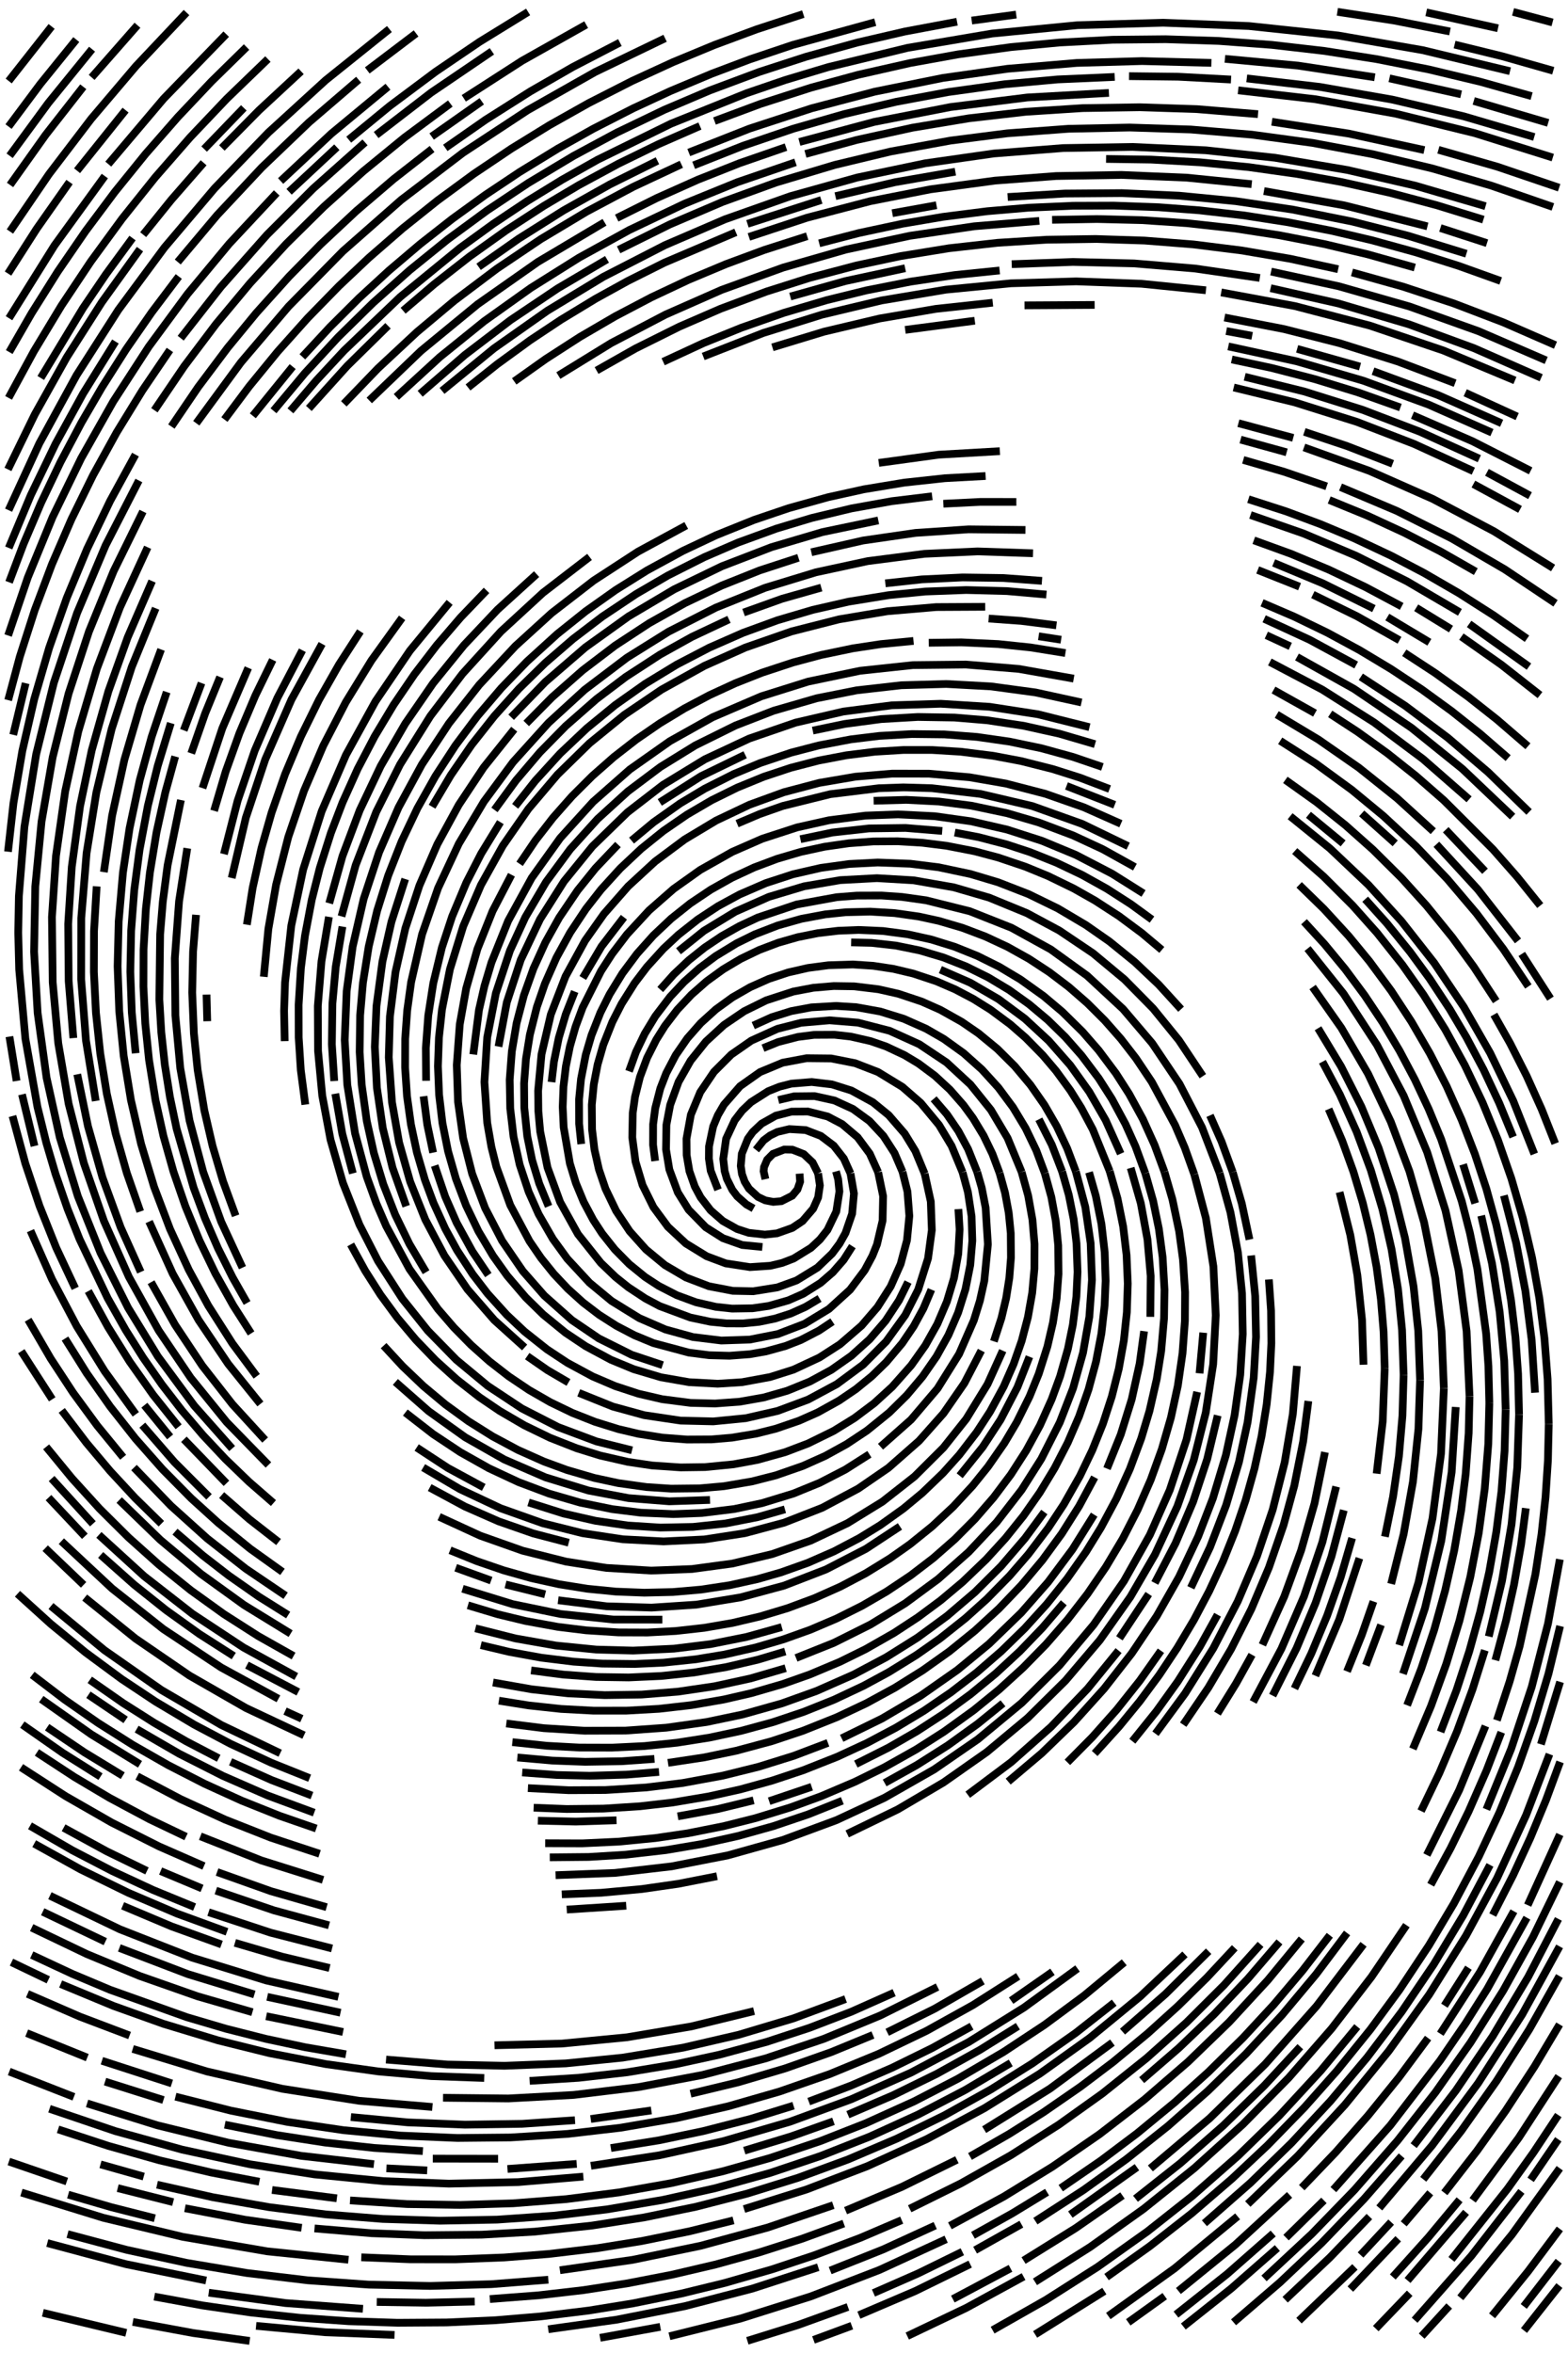 <?xml version="1.0" encoding="utf-8" ?>
<svg xmlns="http://www.w3.org/2000/svg" xmlns:cc="http://creativecommons.org/ns" xmlns:dc="http://purl.org/dc/elements/1.1/" xmlns:ev="http://www.w3.org/2001/xml-events" xmlns:inkscape="http://www.inkscape.org/namespaces/inkscape" xmlns:rdf="http://www.w3.org/1999/02/22-rdf-syntax-ns" xmlns:sodipodi="http://sodipodi.sourceforge.net/DTD/sodipodi-0.dtd" xmlns:xlink="http://www.w3.org/1999/xlink" baseProfile="tiny" height="15.24cm" version="1.2" viewBox="0 0 384.0 576.0" width="10.16cm">
  <defs/>
  <g fill="none" id="layer1" inkscape:groupmode="layer" inkscape:label="1" stroke="#000000" stroke-width="1.89" style="display:inline">
    <line x1="69.812" x2="73.915" y1="418.867" y2="420.736"/>
    <line x1="73.055" x2="60.477" y1="414.205" y2="407.609"/>
    <polyline points="68.188,415.859 54.152,408.188 39.992,398.789 27.449,388.863 15.022,377.27"/>
    <line x1="11.072" x2="20.473" y1="378.985" y2="387.962"/>
    <polyline points="42.85,374.945 49.694,380.788 56.018,385.688 63.39,390.849 70.574,395.356"/>
    <polyline points="69.951,390.627 60.204,384.026 50.76,376.626 41.845,368.598 32.816,359.249"/>
    <polyline points="64.933,352.508 56.927,343.764 49.537,334.314 42.887,324.329 36.997,313.877"/>
    <polyline points="62.879,336.906 56.933,328.897 51.016,319.627 46.233,310.847 41.636,300.856 37.742,290.571 34.554,280.045 32.072,269.331 30.29,258.478 29.202,247.534 28.798,236.543 29.067,225.548 30.11,213.595 31.737,202.718 34.223,190.98 37.134,180.374 40.827,169.404"/>
    <polyline points="41.829,177.014 38.625,187.489 36.224,197.195 34.179,208.001 32.876,217.915 32.118,227.885 31.915,237.882 32.279,247.874 33.22,257.828"/>
    <polyline points="23.449,269.507 21.054,254.704 19.879,239.754 19.899,224.758 21.205,208.815 23.595,194.011 27.343,178.46 32.275,163.243 38.127,148.899"/>
    <polyline points="39.455,158.983 34.419,172.541 30.467,185.969 27.459,199.639 25.433,213.489"/>
    <line x1="3.236" x2="6.281" y1="179.882" y2="167.245"/>
    <polyline points="1.988,155.571 6.808,141.369 12.883,126.57 19.88,112.184 27.753,98.257 36.455,84.834 45.939,71.951 56.159,59.643 67.771,47.23"/>
    <polyline points="68.727,44.311 81.149,32.709 95.011,21.231"/>
    <polyline points="110.282,25.343 99.041,33.685 88.981,41.917 79.313,50.606 70.064,59.74 61.263,69.306 52.935,79.287 45.11,89.666 37.815,100.424"/>
    <line x1="61.913" x2="71.677" y1="101.787" y2="89.742"/>
    <polyline points="97.065,97.159 107.71,87.408 118.6,78.613 129.998,70.487 141.854,63.046 154.12,56.301 167.663,49.859 180.63,44.584 194.82,39.727"/>
    <polyline points="192.48,36.011 181.14,39.934 170.914,43.985 160.87,48.469 151.03,53.383"/>
    <polyline points="169.881,40.468 181.968,35.687 194.275,31.504 206.77,27.918 219.421,24.93 232.197,22.535 246.064,20.617 259.01,19.445 272.995,18.829"/>
    <polyline points="276.498,18.641 288.497,18.78 301.477,19.471"/>
    <polyline points="303.22,22.109 322.091,24.285 341.773,27.823 361.19,32.6 380.274,38.573"/>
    <polyline points="381.827,45.952 366.679,40.805 352.26,36.676"/>
    <line x1="360.917" x2="379.14" y1="24.717" y2="30.086"/>
    <polyline points="380.385,17.318 367.879,13.769 356.224,10.917"/>
    <line x1="349.281" x2="366.854" y1="3.033" y2="6.921"/>
    <line x1="370.545" x2="380.206" y1="2.917" y2="5.496"/>
    <polyline points="336.683,18.923 317.902,16.065 299.981,14.407"/>
    <polyline points="271.575,22.745 251.61,23.856 232.76,26.206 214.113,29.836 195.766,34.757"/>
    <polyline points="197.678,57.817 187.204,61.175 177.826,64.643 168.603,68.507 159.556,72.765 150.703,77.414 142.065,82.45 133.662,87.87 125.929,93.359"/>
    <polyline points="114.616,94.848 121.772,89.154 129.857,83.272 137.352,78.289 145.902,73.105 153.783,68.76 162.728,64.291 180.205,56.851"/>
    <polyline points="193.536,72.596 207.011,68.806 221.674,65.66"/>
    <line x1="218.522" x2="229.346" y1="52.193" y2="50.243"/>
    <polyline points="246.774,48.228 260.746,47.379 274.744,47.274 288.729,47.9 302.662,49.245 316.51,51.294 331.214,54.249 344.781,57.7 359.114,62.118"/>
    <polyline points="349.577,55.415 329.219,50.278 309.533,46.774"/>
    <polyline points="311.164,70.547 327.746,74.28 345.006,79.377 360.964,85.23 377.436,92.479"/>
    <polyline points="365.365,105.902 349.819,99.031 333.855,93.194 317.537,88.441 300.807,84.796"/>
    <line x1="317.665" x2="333.062" y1="85.403" y2="89.742"/>
    <polyline points="319.43,105.713 329.866,109.188 341.053,113.526"/>
    <polyline points="325.523,122.397 334.775,126.189 343.852,130.384 352.738,134.97 361.419,139.932"/>
    <polyline points="357.526,149.898 344.588,142.314 332.076,136.039 319.185,130.583 306.242,126.073"/>
    <line x1="308.013" x2="318.256" y1="139.531" y2="143.614"/>
    <line x1="310.116" x2="315.989" y1="155.499" y2="158.22"/>
    <polyline points="310.978,162.049 323.804,168.807 336.478,176.822 348.487,185.804 359.776,195.675"/>
    <polyline points="374.182,182.679 366.612,176.146 359.55,170.568 351.437,164.724 343.906,159.796"/>
    <polyline points="325.761,174.758 332.459,179.132 339.763,184.389 346.809,189.987 353.586,195.908 365.617,207.911 371.562,214.667 377.203,221.679"/>
    <polyline points="365.852,248.364 369.787,255.328 373.861,263.353 377.555,271.558 380.869,279.925"/>
    <polyline points="368.306,292.653 371.309,304.269 373.569,316.053 375.094,327.954 375.925,340.925"/>
    <polyline points="372.012,346.264 371.573,359.255 370.172,373.182 367.836,386.983 364.594,400.6"/>
    <polyline points="363.632,403.974 360.627,413.511 356.828,423.833 352.527,433.957 348.01,443.339"/>
    <polyline points="349.427,454.095 357.344,438.235 363.791,422.509"/>
    <polyline points="366.217,406.418 368.811,396.761 370.765,387.976 372.504,378.129 373.67,369.206"/>
    <polyline points="379.287,348.582 379.005,337.587 378.234,327.618 376.966,317.7 375.196,307.859 372.921,298.122 370.139,288.519 366.847,279.077 363.048,269.828 358.744,260.803 353.938,252.035 348.638,243.557 343.452,236.202 337.239,228.369 331.25,221.652 324.171,214.592 317.071,208.33"/>
    <line x1="320.438" x2="328.924" y1="199.46" y2="206.456"/>
    <line x1="333.478" x2="341.676" y1="199.118" y2="206.449"/>
    <polyline points="320.214,232.203 329.026,243.242 337.213,255.804 343.736,268.187 349.502,282.028 353.994,296.335 357.211,310.981 359.166,325.848 359.882,341.827"/>
    <polyline points="364.733,343.444 364.482,353.44 363.611,364.404 362.132,375.303 360.059,386.104 357.408,396.779 354.197,407.298 350.444,417.637 346.007,428.124"/>
    <polyline points="379.463,429.408 373.733,444.344 366.62,459.781 359.009,473.852 350,488.265 340.097,502.079 329.355,515.251 317.831,527.746 305.581,539.53"/>
    <polyline points="303.087,542.554 287.664,555.282 271.423,566.948"/>
    <line x1="270.455" x2="253.504" y1="560.846" y2="571.455"/>
    <polyline points="250.668,553.365 263.404,545.444 274.894,537.448"/>
    <polyline points="256.423,536.625 247.884,541.83 238.28,547.19"/>
    <polyline points="235.675,551.22 224.899,556.498 213.911,561.318"/>
    <line x1="208.602" x2="199.225" y1="569.326" y2="572.798"/>
    <polyline points="200.384,555 184.216,560.246 167.765,564.522 151.093,567.834 134.259,570.187"/>
    <polyline points="116.257,563.404 104.261,563.694 92.264,563.511"/>
    <polyline points="73.879,545.354 60.02,543.384 45.289,540.563"/>
    <polyline points="37.92,543.015 27.259,540.31 16.697,537.237"/>
    <line x1="16.358" x2="2.174" y1="534.011" y2="529.137"/>
    <polyline points="21.325,514.903 38.507,520.257 55.986,524.545 73.699,527.729 91.58,529.773"/>
    <line x1="82.5" x2="66.633" y1="538.135" y2="536.095"/>
    <polyline points="55.056,520.112 67.802,522.664 79.661,524.49 91.589,525.798 103.563,526.578"/>
    <polyline points="105.897,515.774 87.965,514.263 69.196,511.335 50.681,507.085 32.505,501.563"/>
    <polyline points="31.734,498.277 19.578,493.672 6.739,488.093"/>
    <polyline points="7.769,478.561 17.737,483.209 26.954,487.087 45.786,493.808 55.378,496.633 65.071,499.091 74.851,501.174 84.729,502.875"/>
    <line x1="83.39" x2="65.446" y1="492.702" y2="488.82"/>
    <polyline points="62.299,488.225 46.043,483.262 29.229,476.846"/>
    <polyline points="30.035,466.523 42.014,471.571 54.239,475.988"/>
    <polyline points="57.53,475.596 69.044,478.969 80.714,481.759"/>
    <polyline points="81.319,476.972 66.272,473.109 51.078,468.102"/>
    <polyline points="47.652,466.836 37.477,462.657 27.5,458.027 17.738,452.96 7.351,446.954"/>
    <polyline points="12.221,464.06 29.348,472.277 47.031,479.215 65.186,484.802 82.878,488.817"/>
    <polyline points="61.814,492.572 48.368,488.679 34.217,483.709 21.283,478.354 7.756,471.878"/>
    <line x1="25.724" x2="40.028" y1="509.566" y2="514.076"/>
    <polyline points="42.971,513.245 56.543,516.673 70.27,519.415 84.119,521.456 98.055,522.778 112.041,523.364 125.039,523.237 139.01,522.366 151.922,520.865 165.718,518.496 178.388,515.591 190.882,512.004 203.158,507.733 215.175,502.779 226.889,497.146 238.255,490.84 249.343,483.79"/>
    <line x1="247.623" x2="257.751" y1="489.75" y2="482.683"/>
    <polyline points="249.277,496.016 239.938,501.826 229.446,507.649 218.67,512.926 207.642,517.654"/>
    <polyline points="194.334,515.445 183.825,518.69 172.205,521.683 161.437,523.926 149.591,525.832"/>
    <line x1="141.234" x2="124.282" y1="529.708" y2="530.943"/>
    <polyline points="121.103,500.673 137.61,500.252 153.533,498.716 169.307,496.055 184.663,492.306"/>
    <polyline points="217.278,497.495 228.917,491.707 240.681,484.93"/>
    <polyline points="237.553,527.89 247.09,522.412 255.547,517.076 264.595,510.821 272.571,504.79 281.049,497.783 288.47,491.082 295.602,484.072 302.387,476.807"/>
    <polyline points="349.732,498.901 342.587,508.541 335.036,517.867 327.099,526.866 318.795,535.528"/>
    <polyline points="315.812,537.295 302.557,549.468 288.591,560.82"/>
    <polyline points="287.999,566.595 300.535,556.656 311.799,546.752"/>
    <polyline points="312.824,550.306 301.544,560.191 289.796,569.516"/>
    <polyline points="309.553,557.741 321.264,546.842 331.708,536.077 342.239,524.035 351.504,512.24 360.146,499.981 368.129,487.285 375.42,474.178 381.985,460.693"/>
    <line x1="374.133" x2="381.999" y1="466.369" y2="449.078"/>
    <polyline points="382.06,431.303 378.596,440.683 374.764,449.92 370.576,459 365.57,468.793"/>
    <polyline points="373.939,469.445 364.205,486.911 358.869,495.367 352.654,504.443 340.475,520.302 326.543,536.009"/>
    <line x1="340.691" x2="333.196" y1="543.961" y2="552.013"/>
    <line x1="331.817" x2="318.117" y1="554.926" y2="568.086"/>
    <line x1="336.919" x2="345.232" y1="570.026" y2="561.374"/>
    <polyline points="341.085,557.389 349.778,547.725 357.448,538.497"/>
    <polyline points="353.723,536.785 361.702,526.523 368.677,516.759 375.792,505.88 381.935,495.572"/>
    <line x1="381.622" x2="374.852" y1="523.696" y2="533.603"/>
    <line x1="381.72" x2="373.159" y1="553.522" y2="564.599"/>
    <polyline points="339.168,376.173 341.152,366.417 342.59,356.522 343.457,346.561 343.74,336.567"/>
    <polyline points="347.771,337.813 347.328,325.823 346.172,314.886 344.081,303.073 341.395,292.408 337.621,281.02 333.39,270.869 328.425,261.056 322.783,251.716"/>
    <polyline points="321.454,241.623 328.484,251.62 335.031,262.847 340.599,274.59 345.176,286.754 348.758,299.247 351.504,312.971 353.033,325.878 353.598,339.863"/>
    <polyline points="339.109,334.989 338.841,325.994 338.177,318.022 337.108,310.095 335.63,302.234 333.74,294.461 331.435,286.801 328.717,279.279 325.386,271.49"/>
    <polyline points="362.748,297.589 365.392,309.292 367.265,321.143 368.378,333.089 368.739,345.082"/>
    <polyline points="327.709,65.897 315.984,63.348 304.157,61.322 292.251,59.832 280.289,58.888 268.297,58.501 256.299,58.681 244.324,59.435 232.4,60.77 220.556,62.694 209.797,64.977 198.196,68.039 187.713,71.371 176.476,75.578 166.387,79.958 155.645,85.303 146.099,90.703"/>
    <polyline points="189.166,85.034 201.795,81.195 215.416,77.968 229.213,75.606 243.129,74.099"/>
    <line x1="238.723" x2="221.679" y1="78.509" y2="80.753"/>
    <polyline points="151.817,10.419 140.278,16.403 129.873,22.379 118.894,29.338 109.053,36.204"/>
    <line x1="105.708" x2="117.977" y1="33.424" y2="24.797"/>
    <polyline points="45.679,3.071 33.322,16.156 22.32,29.114 12.009,42.628 2.431,56.67"/>
    <polyline points="2.459,45.274 11.152,33.051 20.394,21.238"/>
    <line x1="30.748" x2="18.873" y1="26.961" y2="41.79"/>
    <polyline points="34.279,60.991 24.939,73.979 16.341,87.47 8.527,101.43 1.949,114.909"/>
    <line x1="21.656" x2="30.771" y1="414.868" y2="421.024"/>
    <polyline points="33.465,423.274 43.847,429.288 54.549,434.714 65.541,439.523 76.944,443.74"/>
    <line x1="30.912" x2="10.493" y1="571.062" y2="566.17"/>
  </g>
  <g fill="none" id="layer2" inkscape:groupmode="layer" inkscape:label="2" stroke="#000000" stroke-width="1.89" style="display:inline">
    <polyline points="52.866,462.812 67.064,467.644 80.574,471.311"/>
    <line x1="84.011" x2="65.195" y1="497.42" y2="493.559"/>
    <line x1="42.079" x2="24.958" y1="510.012" y2="504.466"/>
    <line x1="25.792" x2="10.455" y1="475.312" y2="467.986"/>
    <line x1="39.331" x2="49.476" y1="458.03" y2="462.278"/>
    <polyline points="53.562,430.418 45.584,426.255 37.789,421.756 30.19,416.935 21.989,411.215"/>
    <polyline points="10.096,415.935 22.358,424.57 34.29,431.889"/>
    <polyline points="30.062,434.686 20.666,428.969 11.549,422.815"/>
    <polyline points="20.739,391.073 33.188,401.117 46.383,410.16 60.258,418.118 74.449,424.787"/>
    <polyline points="57.247,405.385 48.824,399.997 40.694,394.175 32.875,387.943 24.65,380.641"/>
    <line x1="20.782" x2="11.876" y1="376.077" y2="366.611"/>
    <polyline points="15.122,345.253 21.176,353.211 26.972,360.095 33.088,366.696 39.516,372.995"/>
    <polyline points="51.192,366.42 42.718,357.926 34.852,348.867"/>
    <polyline points="43.744,349.272 37.507,341.457 31.734,333.293 26.437,324.813 21.623,316.049"/>
    <polyline points="15.921,327.67 21.229,336.143 26.983,344.32 33.175,352.171 39.792,359.666 46.823,366.776 53.491,372.819 61.261,379.111 69.182,384.786"/>
    <line x1="55.457" x2="45.033" y1="363.107" y2="352.329"/>
    <polyline points="65.737,358.613 55.514,348.137 46.694,337.27 38.85,325.679 31.561,312.575 25.451,298.881 20.532,284.715 16.807,270.189 14.271,255.409 12.908,240.475 12.724,224.481 13.713,209.517 15.973,193.681 19.18,179.031 23.719,163.692 29.361,148.723 36.162,133.973"/>
    <polyline points="37.252,142.247 31.268,156.026 26.555,169.206 22.474,183.637 19.606,197.337 17.58,212.196 16.698,226.166 16.818,240.162 17.963,254.112"/>
    <line x1="2.309" x2="4.065" y1="253.749" y2="264.606"/>
    <polyline points="48.007,223.942 47.282,232.987 47.07,242.983 47.484,252.973 48.401,261.925 50.034,271.789 52.062,280.556 54.621,289.183 57.707,297.62"/>
    <polyline points="59.378,310.316 54.176,299.092 49.76,286.87 46.421,274.31 44.155,261.513 42.949,248.573 42.813,234.577 43.853,220.62 45.862,207.651"/>
    <polyline points="42.904,185.179 40.491,193.96 38.336,203.724 36.715,213.59 35.722,222.535 35.152,232.517 35.126,241.516 35.571,250.504 36.494,259.455 38.086,269.327 40.033,278.112 42.471,286.774 45.4,295.283 48.821,303.606 52.729,311.712 57.122,319.566 61.497,326.411"/>
    <polyline points="108.5,513.523 124.497,513.692 140.47,512.828 156.352,510.912 172.069,507.932 187.543,503.876 201.757,499.093 215.616,493.362 229.597,486.39"/>
    <polyline points="218.974,487.788 208.488,492.46 198.221,496.406 187.769,499.832 176.19,502.977 165.443,505.317 153.606,507.281 141.685,508.637 129.709,509.389"/>
    <line x1="144.666" x2="159.516" y1="518.718" y2="516.622"/>
    <polyline points="169.119,512.534 180.785,509.729 192.292,506.329 203.606,502.332 213.776,498.145"/>
    <polyline points="241.02,521.332 257.14,511.284 272.43,500.014"/>
    <polyline points="279.597,509.21 288.67,501.359 297.351,493.075 305.61,484.372 313.339,475.365"/>
    <polyline points="308.711,475.974 299.744,485.958 290.533,495.129 280.841,503.791 269.906,512.531 259.329,520.086 247.522,527.607 235.326,534.477 222.782,540.689"/>
    <polyline points="220.823,543.475 210.711,547.802 199.491,552.057 189.054,555.527 177.523,558.845 166.838,561.457 155.078,563.841 144.22,565.6 132.31,567.059 121.349,567.976 109.362,568.524 97.363,568.603 85.37,568.22 73.4,567.381 61.47,566.093 49.596,564.362 37.794,562.197"/>
    <line x1="42.399" x2="28.826" y1="539.068" y2="535.639"/>
    <line x1="94.634" x2="104.621" y1="530.798" y2="531.306"/>
    <line x1="105.984" x2="121.982" y1="528.429" y2="528.45"/>
    <polyline points="144.702,530.178 161.502,527.599 177.123,524.15 193.441,519.393 208.46,513.886 223.076,507.383 237.21,499.892 250.784,491.428 263.887,481.875"/>
    <polyline points="290.196,478.412 279.216,488.74 266.851,498.89 254.658,507.622 241.078,516.077 226.976,523.63 212.42,530.267 197.478,535.98 182.213,540.767"/>
    <polyline points="204.066,539.816 187.976,545.296 171.574,549.755 154.929,553.197 137.113,555.74"/>
    <polyline points="119.954,562.792 131.918,561.878 142.845,560.613 153.715,558.936 164.514,556.846 175.224,554.339 185.827,551.414 196.306,548.07 206.642,544.308"/>
    <polyline points="207.078,541.16 220.892,535.318 234.349,528.695"/>
    <line x1="250.134" x2="238.801" y1="544.459" y2="550.826"/>
    <polyline points="237.596,554.24 224.128,560.841 210.336,566.735"/>
    <polyline points="222.192,571.853 236.63,564.963 250.673,557.3"/>
    <line x1="247.47" x2="233.349" y1="555.278" y2="562.798"/>
    <polyline points="253.565,543.724 265.32,536.122 275.871,528.531 286.042,520.437 295.802,511.851 305.119,502.787 313.962,493.26 322.301,483.289 329.894,473.185"/>
    <polyline points="325.666,473.742 319.01,482.363 311.905,490.76 304.435,498.832 295.89,507.257 287.718,514.618 278.454,522.245 269.665,528.857 259.773,535.65"/>
    <polyline points="278.076,538.238 289.058,529.556 299.581,520.325 309.61,510.559 318.448,501.027"/>
    <polyline points="352.731,497.846 362.476,482.716 370.742,467.864"/>
    <polyline points="381.942,476.47 372.79,493.116 361.992,509.946 350.696,525.22 337.787,540.49"/>
    <polyline points="335.364,542.602 325.638,552.67 314.727,562.961"/>
    <polyline points="302.094,568.489 313.464,558.708 323.641,549.096 334.047,538.294 343.266,527.759"/>
    <polyline points="360.648,538.616 371.928,523.331 381.737,508.242"/>
    <polyline points="381.982,530.778 370.285,546.996 357.628,562.478"/>
    <polyline points="346.439,567.977 360.324,552.228 372.591,536.435"/>
    <line x1="359.036" x2="344.7" y1="541.562" y2="558.244"/>
    <line x1="324.227" x2="314.951" y1="538.65" y2="547.757"/>
    <line x1="285.243" x2="276.307" y1="562.08" y2="568.493"/>
    <polyline points="270.99,557.416 281.572,549.865 291.805,541.849 301.664,533.378 310.411,525.164 319.478,515.85 327.448,506.88 335.623,496.774 342.724,487.102 349.909,476.269 356.051,465.961 362.147,454.481 367.239,443.616 371.796,432.516 375.798,421.205 379.227,409.706 382.064,398.048"/>
    <line x1="382.065" x2="377.365" y1="411.707" y2="426.998"/>
    <polyline points="367.667,424.037 364.068,433.366 359.658,443.442 355.252,452.419 350.385,461.377"/>
    <line x1="359.627" x2="353.733" y1="481.686" y2="490.974"/>
    <polyline points="352.786,423.975 356.713,413.701 359.829,404.2 362.5,394.564 364.711,384.812 366.452,374.966 367.711,365.047 368.476,355.077 368.739,345.082"/>
    <polyline points="372.012,346.264 371.774,336.268 371.123,327.293 370.053,318.357 368.562,309.482 366.407,299.719 364.015,291.043 361.195,282.497 357.947,274.105 354.272,265.89 350.173,257.879 345.654,250.097 340.721,242.571 335.381,235.328 330.301,229.149 324.22,222.516 318.161,216.611"/>
    <polyline points="319.349,225.637 324.328,231.071 329.425,237.236 334.195,243.657 338.632,250.314 342.728,257.185 346.479,264.25 349.882,271.489 352.935,278.883 357.982,294.06 359.977,301.806 361.801,310.619 363.953,326.468 364.511,334.448 364.733,343.444"/>
    <polyline points="343.74,336.567 343.36,325.575 342.377,315.625 340.778,305.755 338.555,296.007 335.706,286.424 332.23,277.049 328.128,267.932 323.861,259.909"/>
    <polyline points="334.327,220.115 339.674,226.064 345.345,233.051 350.071,239.505 355.027,247.017 359.106,253.898 363.323,261.848 367.143,269.996 370.562,278.32"/>
    <polyline points="366.417,245.067 360.942,236.701 355.636,229.432 349.328,221.674 343.29,215.002 336.192,207.96 329.466,201.981 322.434,196.365 314.778,190.912"/>
    <polyline points="332.127,162.796 320.7,156.601 309.587,151.483"/>
    <polyline points="309.072,147.572 316.989,150.972 325.089,154.893 333.002,159.179 340.716,163.814 348.217,168.786 355.495,174.08 362.538,179.681 369.338,185.576"/>
    <polyline points="377.14,170.153 367.704,162.741 357.889,155.839"/>
    <line x1="350.046" x2="339.753" y1="157.222" y2="151.056"/>
    <polyline points="343.266,148.448 334.446,143.737 325.415,139.445 316.19,135.587 307.058,132.271"/>
    <polyline points="305.733,122.206 314.934,125.176 323.37,128.31 331.669,131.791 340.714,136.052 348.685,140.23 357.339,145.239 365.767,150.62 373.956,156.358"/>
    <polyline points="380.939,147.688 368.472,139.352 355.514,131.802 342.105,125.084 328.292,119.243"/>
    <polyline points="324.901,119.059 314.496,115.493 304.466,112.588"/>
    <line x1="303.812" x2="315.101" y1="107.614" y2="110.727"/>
    <polyline points="319.339,109.521 335.337,115.258 350.882,122.131 365.905,130.081 380.345,139.046"/>
    <line x1="374.703" x2="364.149" y1="121.336" y2="115.627"/>
    <polyline points="360.815,115.335 346.275,108.663 332.281,103.269 317.019,98.475 302.131,94.852"/>
    <polyline points="304.829,92.236 319.389,95.833 333.699,100.323 347.71,105.672 362.277,112.285"/>
    <polyline points="367.747,103.616 352.207,96.729 336.255,90.863"/>
    <polyline points="342.959,99.752 332.596,96.064 322.082,92.835 311.434,90.078 301.655,87.992"/>
    <line x1="300.313" x2="306.649" y1="81.042" y2="82.215"/>
    <polyline points="299.877,77.727 314.453,80.554 328.021,83.997 342.328,88.497 356.354,93.807"/>
    <polyline points="345.919,101.635 360.594,108.003 374.849,115.264"/>
    <polyline points="371.005,93.135 353.481,85.804 335.488,79.713 317.106,74.922 299.068,71.582"/>
    <polyline points="308.524,68.037 292.693,65.739 277.748,64.484 262.754,64.122 247.767,64.671"/>
    <polyline points="257.66,53.809 268.657,53.618 279.653,53.892 290.627,54.627 302.554,55.944 313.425,57.615 324.221,59.722 334.925,62.255 346.479,65.494"/>
    <line x1="352.743" x2="364.158" y1="55.825" y2="59.522"/>
    <polyline points="367.514,68.776 357.159,65.067 346.671,61.751 336.065,58.837 326.331,56.546 315.538,54.427 304.669,52.737 293.741,51.484 283.77,50.731 272.778,50.334 262.779,50.37 251.791,50.854 241.827,51.7 230.915,53.084 221.057,54.757 210.301,57.055 200.621,59.565"/>
    <polyline points="183.405,57.993 197.647,53.295 213.124,49.245 227.839,46.349 243.693,44.211 258.649,43.089 274.644,42.821 290.628,43.493 306.546,45.086"/>
    <polyline points="308.084,27.945 293.136,26.714 279.145,26.252 265.148,26.466 251.179,27.366 237.271,28.961 223.462,31.257 209.79,34.261 197.251,37.687"/>
    <polyline points="174.978,29.624 186.224,25.44 198.599,21.463 210.175,18.305 222.854,15.438 234.661,13.302 247.54,11.537 259.486,10.409 272.467,9.728 285.466,9.601 298.458,10.021 311.421,10.98 324.335,12.469 337.178,14.48 349.93,17.001 362.573,20.024 375.089,23.535"/>
    <polyline points="375.728,33.538 358.458,28.473 340.933,24.374 323.205,21.272 305.328,19.196"/>
    <polyline points="296.666,15.396 279.675,14.95 263.683,15.406 246.745,16.835 230.906,19.082 214.243,22.436 198.773,26.511 183.566,31.478 168.68,37.338"/>
    <polyline points="171.409,30.85 161.333,35.26 151.446,40.081 141.769,45.309 133.17,50.412 123.948,56.407 114.995,62.796 106.331,69.572 98.723,76.061"/>
    <polyline points="102.898,96.391 113.849,86.886 124.976,78.394 136.596,70.589 148.659,63.487"/>
    <polyline points="105.817,36.47 96.367,43.865 87.248,51.664 78.483,59.858 70.777,67.707 62.752,76.627 55.763,85.121 48.561,94.718 41.974,104.412"/>
    <polyline points="48.069,103.609 59.002,88.713 70.672,75.014 83.996,61.474 98.259,48.928 113.369,37.415 129.235,26.969 145.768,17.614 162.882,9.367"/>
    <polyline points="143.556,6.038 127.873,14.867 113.582,24.069"/>
    <polyline points="120.467,12.563 105.581,22.678 92.117,33.053"/>
    <polyline points="89.396,34.854 76.699,46.155 65.392,57.472 54.117,70.192 44.253,82.786"/>
    <polyline points="28.27,83.6 20.358,96.341 13.621,108.612 7.538,121.22 2.14,134.135"/>
    <polyline points="2.106,124.892 9.63,108.544 18.739,91.874 28.976,75.872 40.271,60.598 52.549,46.103 65.74,32.432 79.77,19.625 95.367,7.111"/>
    <polyline points="87.827,19.511 75.686,29.93 64.123,40.985 53.181,52.657 43.528,64.136"/>
    <polyline points="35.065,57.442 41.976,48.885 49.871,39.849"/>
    <line x1="49.993" x2="59.71" y1="36.483" y2="26.406"/>
    <line x1="70.794" x2="82.497" y1="46.952" y2="36.044"/>
    <polyline points="32.451,58.273 25.948,67.145 20.332,75.418 9.983,92.528"/>
    <polyline points="2.21,77.896 13.339,60.093 25.669,43.098"/>
    <line x1="22.444" x2="33.666" y1="18.948" y2="6.181"/>
    <line x1="12.641" x2="2.132" y1="6.471" y2="19.831"/>
    <polyline points="327.513,2.895 341.351,5.016 355.088,7.71"/>
    <line x1="357.824" x2="340.257" y1="23.091" y2="19.179"/>
    <polyline points="321.517,145.559 332.291,150.839 342.74,156.737"/>
    <line x1="354.055" x2="363.678" y1="203.111" y2="213.276"/>
    <polyline points="351.768,206.678 361.912,217.723 371.754,230.332"/>
    <line x1="372.677" x2="379.712" y1="233.519" y2="244.448"/>
    <line x1="381.89" x2="373.222" y1="559.504" y2="570.496"/>
    <line x1="161.709" x2="146.954" y1="569.596" y2="572.285"/>
  </g>
  <g fill="none" id="layer3" inkscape:groupmode="layer" inkscape:label="3" stroke="#000000" stroke-width="1.89" style="display:inline">
    <polyline points="44.307,195.841 41.048,211.794 39.875,220.716 39.218,228.688 39.024,244.681 39.498,252.667 40.359,260.619 41.612,268.52 43.259,276.347 47.419,290.753 50.209,298.25 53.397,305.586 56.979,312.738 60.516,318.96"/>
    <polyline points="63.77,343.676 55.897,333.904 48.629,323.13 42.288,311.786 36.516,299.035"/>
    <polyline points="34.35,296.575 31.057,287.134 28.328,277.515 26.161,267.754 24.553,257.885 23.499,247.942 22.992,237.956 23.024,227.958 23.672,216.978"/>
    <polyline points="1.959,208.493 3.299,196.569 5.48,183.756 8.399,171.089 12.032,158.609 16.355,146.351 21.343,134.347 26.97,122.63 33.175,111.284"/>
    <polyline points="34.01,117.626 25.863,133.501 18.871,150.083 13.182,167.155 8.863,184.625 5.98,202.387 4.627,219.329 4.465,228.327 4.695,237.323 6.214,254.25 9.176,270.985 11.334,279.721 13.598,287.394 16.532,295.901 19.486,303.335 26.363,317.776 30.793,325.609 35.067,332.371 39.651,338.926 44.54,345.257 49.728,351.346 55.207,357.174 60.969,362.723 66.965,367.943"/>
    <polyline points="68.221,377.48 61.064,371.904 54.282,365.99"/>
    <polyline points="56.854,354.59 47.573,344.115 38.665,332.052 31.355,320.117 24.624,306.717 19.052,292.795 14.646,278.461 11.403,263.82 9.218,247.974 8.345,233.003 8.643,217.01 10.177,201.088 12.908,185.326 16.792,169.808 21.782,154.61 27.829,139.8 35.008,125.204"/>
    <polyline points="54.959,102.702 61.052,94.566 68.018,86.054 75.353,77.858 83.038,69.989 90.311,63.127 98.611,55.909 107.205,49.044 116.075,42.54 125.202,36.402 134.569,30.636 144.157,25.245 154.848,19.798 164.843,15.205 175.005,10.996 185.319,7.173 196.724,3.444"/>
    <polyline points="214.343,5.431 194.103,11.012 183.675,14.512 174.318,18.037 164.175,22.292 155.105,26.503 145.31,31.508 136.587,36.395 127.207,42.14 118.891,47.693 110.791,53.556 102.922,59.726 95.298,66.196 87.935,72.961 80.847,80.014 74.048,87.347"/>
    <polyline points="75.636,99.98 85.042,89.566 95.022,79.751"/>
    <polyline points="90.432,98.032 103.091,85.89 116.993,74.463 131.719,64.12 148.046,54.411"/>
    <polyline points="151.499,61.149 164.042,54.934 176.917,49.44 190.078,44.671 204.445,40.368 218.058,37.104 232.812,34.409 246.697,32.636 261.654,31.525 276.649,31.218 291.64,31.701 306.585,32.962 321.447,34.983 336.188,37.748 350.775,41.237 365.176,45.431 380.296,50.657"/>
    <polyline points="363.807,50.479 346.532,45.431 329.969,41.615 312.223,38.615 295.324,36.793 277.346,35.964 260.351,36.243 243.406,37.575 226.579,39.975 209.942,43.456 193.571,48.025 177.545,53.687 162.851,60.01 147.733,67.779 134.05,76.065 120.973,85.279 108.252,95.686"/>
    <polyline points="84.2,98.853 92.587,90.151 102.099,81.292 111.298,73.589 121.684,65.772 132.469,58.516 143.617,51.833 155.094,45.73 166.864,40.213"/>
    <polyline points="161.008,39.356 149.366,45.139 138.03,51.498 127.032,58.427 117.21,65.32"/>
    <polyline points="136.741,91.935 149.704,83.964 162.991,77.008 176.713,70.957 191.754,65.508 207.131,61.1 222.769,57.73 238.595,55.391 254.537,54.071"/>
    <polyline points="244.812,66.211 233.869,67.324 222.99,68.945 212.2,71.079 202.49,73.466 191.943,76.586 181.563,80.223 172.296,83.978 162.407,88.556"/>
    <polyline points="172.219,87.265 186.957,81.497 201.275,77.037 215.862,73.553 231.638,70.907 247.56,69.355 263.55,68.88 279.536,69.46 295.332,71.056"/>
    <polyline points="311.279,66.483 327.89,70.086 345.194,75.032 362.139,81.095 378.662,88.228"/>
    <polyline points="380.932,84.495 368.103,78.893 355.96,74.256 343.616,70.18 331.096,66.684"/>
    <polyline points="363.278,53.767 351.811,50.231 340.213,47.155 328.5,44.549 317.678,42.582 305.796,40.907 293.855,39.732 281.874,39.066 270.876,38.909"/>
    <line x1="268.077" x2="250.903" y1="74.645" y2="74.746"/>
    <polyline points="233.965,42.032 219.189,44.599 204.587,48.022"/>
    <line x1="201.132" x2="183.054" y1="48.963" y2="54.795"/>
    <polyline points="234.375,5.322 221.599,7.719 209.909,10.426 197.383,13.898 185.969,17.601 173.793,22.151 162.751,26.849 151.033,32.474 140.465,38.158 129.317,44.842 119.329,51.492 109.658,58.595 100.331,66.143 91.373,74.126 82.811,82.532 74.671,91.347 66.98,100.557"/>
    <polyline points="71.124,100.574 77.476,93.134 84.28,85.807 98.016,72.686 112.72,60.66 120.811,54.785 129.125,49.23 137.647,43.998 146.362,39.095 164.311,30.284 182.858,22.812 192.321,19.582 202.856,16.418 222.29,11.709 242.991,8.206 263.887,6.165 284.875,5.563 305.855,6.371 327.728,8.693 348.416,12.279 369.801,17.425"/>
    <polyline points="348.813,36.741 330.252,32.694 311.476,29.809"/>
    <line x1="248.867" x2="237.965" y1="3.573" y2="5.035"/>
    <polyline points="129.338,2.923 117.417,10.262 106.663,17.564 95.449,25.943 85.405,34.194"/>
    <line x1="89.945" x2="101.899" y1="17.238" y2="8.179"/>
    <polyline points="73.735,17.459 63.467,26.974 54.331,36.22"/>
    <polyline points="65.608,14.456 55.535,24.177 46.58,33.6 38.03,43.392 29.907,53.54 22.232,64.031 15.025,74.85 8.309,85.979 2.103,97.401"/>
    <polyline points="2.265,86.182 7.755,76.651 14.145,66.495 20.938,56.603 28.118,46.989 35.669,37.663 43.574,28.637 51.819,19.918 60.386,11.517"/>
    <polyline points="55.399,8.358 40.089,24.151 26.518,40.172"/>
    <polyline points="17.025,44.566 8.975,56.018 1.968,66.967"/>
    <polyline points="2.361,38.127 11.826,25.229 22.546,12.037"/>
    <polyline points="18.68,9.687 9.869,20.566 2.095,30.985"/>
    <polyline points="43.782,67.68 37.156,76.46 30.886,85.498 24.987,94.781 19.957,103.423 14.806,113.141 10.067,123.068 5.755,133.186 2.218,142.539"/>
    <polyline points="2.001,171.391 4.848,160.767 8.509,149.34 12.733,138.109 17.5,127.098 22.79,116.329 28.585,105.822 34.863,95.596 41.604,85.67"/>
    <line x1="50.578" x2="50.753" y1="243.471" y2="249.987"/>
    <polyline points="18.919,262.983 21.546,275.712 25.087,288.218 29.543,300.427 34.466,311.368"/>
    <polyline points="18.425,315.38 13.758,305.422 9.679,295.207 6.192,284.776 3.064,273.193"/>
    <line x1="5.389" x2="8.448" y1="267.911" y2="280.543"/>
    <polyline points="7.465,301.258 12.729,313.142 18.791,324.638 25.641,335.684 33.262,346.212"/>
    <line x1="35.354" x2="41.666" y1="343.986" y2="351.74"/>
    <polyline points="30.155,356.729 23.82,348.993 17.905,340.932 12.42,332.572 6.89,323.064"/>
    <line x1="5.213" x2="12.787" y1="330.775" y2="342.545"/>
    <polyline points="11.298,354.182 17.644,361.909 24.37,369.308 31.465,376.353 38.916,383.021 46.709,389.287 54.826,395.125 63.25,400.511 71.894,405.386"/>
    <polyline points="72.555,410.404 59.643,403.31 47.123,395.055 35.296,385.835 24.216,375.73"/>
    <line x1="22.747" x2="12.637" y1="373.017" y2="361.94"/>
    <polyline points="29.192,367.204 39.246,376.942 49.213,385.284 59.752,392.891 71.173,399.906"/>
    <polyline points="68.618,429.183 54.192,422.271 39.514,413.703 25.586,403.965 12.477,393.148"/>
    <polyline points="4.285,390.149 12.437,397.532 20.947,404.501 29.798,411.031 38.126,416.565 47.578,422.189 56.418,426.861 66.394,431.492 75.83,435.281"/>
    <polyline points="76.392,439.546 66.521,435.76 56.474,431.284"/>
    <polyline points="49.07,449.519 63.944,455.406 79.108,460.179"/>
    <polyline points="78.267,453.794 66.288,449.837 55.129,445.428 44.228,440.415 33.611,434.824"/>
    <polyline points="24.612,434.916 15.303,429.057 5.47,422.182"/>
    <polyline points="9.04,428.992 18.244,435.014 26.843,440.116 36.543,445.303 45.564,449.615"/>
    <polyline points="49.943,456.813 38.955,451.995 27.344,446.151 16.066,439.688 5.148,432.635"/>
    <polyline points="15.575,447.429 26.107,453.178 35.996,457.992"/>
    <polyline points="53.16,458.266 66.35,462.955 79.989,466.867"/>
    <polyline points="77.454,447.615 68.457,444.497 59.172,440.786 50.071,436.644 41.172,432.084 32.49,427.124 24.04,421.779 15.834,416.064 7.886,409.997"/>
    <polyline points="8.373,451.32 19.74,457.624 31.415,463.339 43.371,468.439 55.581,472.9"/>
    <polyline points="14.851,485.676 27.781,491.038 40.019,495.421 53.417,499.478 66.033,502.609 79.775,505.275 92.648,507.077 105.596,508.216 118.587,508.678"/>
    <polyline points="94.543,504.17 109.567,505.389 123.562,505.69 138.548,505.106 152.476,503.701 167.273,501.259 180.909,498.099 194.318,494.083 207.083,489.354"/>
    <polyline points="198.065,514.455 208.351,510.559 218.443,506.186 228.315,501.337 237.942,496.017"/>
    <polyline points="247.532,504.998 236.351,511.626 224.827,517.639 212.999,523.029 200.904,527.793 188.581,531.927 175.094,535.675 162.406,538.503 148.606,540.85 135.698,542.385 121.733,543.352 107.737,543.615 93.745,543.186 79.79,542.077 65.905,540.3 52.119,537.87 38.46,534.801"/>
    <line x1="35.197" x2="24.611" y1="532.812" y2="529.824"/>
    <polyline points="14.218,521.254 26.567,525.313 39.078,528.84 51.731,531.822 63.516,534.079"/>
    <polyline points="77.023,545.509 90.972,546.68 103.962,547.168 117.96,547.036 130.938,546.295 144.858,544.822 157.702,542.82 170.435,540.203 183.024,536.968 195.438,533.112 207.642,528.636 219.599,523.539 231.275,517.827 242.632,511.504 252.799,505.131 263.433,497.657 272.865,490.24"/>
    <polyline points="274.9,497.333 285.435,488.115 295.992,477.649"/>
    <polyline points="275.324,480.37 265.425,488.568 255.774,495.698 245.762,502.311 234.547,508.882 223.889,514.392 212.047,519.753 200.878,524.137 188.554,528.272 177.004,531.521 164.334,534.427 151.536,536.699 138.641,538.34 125.682,539.356 112.689,539.755 99.692,539.545 85.722,538.649"/>
    <polyline points="88.48,552.577 100.47,553.06 111.469,553.074 123.459,552.616 134.425,551.757 146.34,550.336 157.199,548.586 168.956,546.186 179.63,543.533"/>
    <polyline points="182.275,526.467 193.754,522.973 204.116,519.285"/>
    <polyline points="229.032,544.797 216.308,550.633 203.306,555.82"/>
    <polyline points="207.661,564.725 195.436,569.143 183.028,573.019"/>
    <polyline points="163.942,571.905 181.406,567.554 198.57,562.143 215.364,555.672 231.711,548.145"/>
    <polyline points="232.626,544.872 245.811,537.724 257.739,530.398 269.263,522.451 280.341,513.894 290.933,504.742 300.997,495.012 310.492,484.726 318.8,474.646"/>
    <polyline points="333.925,475.95 322.43,491.073 309.837,505.293 296.237,518.556 281.726,530.815"/>
    <line x1="278.431" x2="262.134" y1="530.526" y2="542.111"/>
    <polyline points="253.466,558.585 266.992,550.041 280.019,540.755 292.498,530.745 304.376,520.029 315.601,508.63 326.121,496.578 335.881,483.903 344.431,471.272"/>
    <polyline points="364.893,456.521 358.332,468.887 351.111,480.879 343.262,492.469 334.817,503.634 325.808,514.348 316.269,524.594 306.232,534.351 294.96,544.246"/>
    <line x1="330.699" x2="342.416" y1="560.353" y2="548.039"/>
    <line x1="343.764" x2="350.265" y1="544.388" y2="536.79"/>
    <polyline points="348.55,533.477 357.816,521.683 366.484,509.443 374.521,496.78 381.897,483.72"/>
    <polyline points="381.647,469.741 374.252,483.927 365.524,498.513 356.535,511.747 346.204,525.245"/>
    <polyline points="355.46,553.087 369.15,535.871 375.545,526.922 381.625,517.756"/>
    <polyline points="382.001,545.616 374.218,556.028 365.4,566.9"/>
    <line x1="354.91" x2="348.164" y1="564.486" y2="571.867"/>
    <polyline points="332.387,496.106 323.462,506.889 313.289,517.91 303.261,527.678 291.987,537.569 281.004,546.249 268.783,554.943 256.132,562.999 243.089,570.405"/>
    <polyline points="142.858,532.824 126.916,534.165 109.924,534.543 93.937,533.933 77.02,532.28 61.216,529.802 44.601,526.216 28.22,521.677 12.123,516.217"/>
    <line x1="18.095" x2="2.266" y1="513.307" y2="507.112"/>
    <line x1="6.538" x2="21.369" y1="497.693" y2="503.691"/>
    <line x1="11.83" x2="2.813" y1="484.661" y2="480.338"/>
    <polyline points="5.245,536.724 25.309,542.91 44.756,547.568 65.45,551.115 85.34,553.17"/>
    <polyline points="88.888,565.182 69.942,563.779 51.115,561.243"/>
    <polyline points="50.492,558.254 30.897,554.266 11.582,549.09"/>
    <polyline points="16.547,546.9 31.041,550.757 45.698,553.938 60.489,556.427 75.381,558.208 90.343,559.265 105.338,559.584 120.33,559.153 134.286,558.063"/>
    <polyline points="140.814,519.012 127.845,519.897 113.848,520.104 99.861,519.549 85.923,518.249"/>
    <polyline points="96.627,571.578 79.641,570.92 62.715,569.361"/>
    <polyline points="61.144,573.046 47.28,571.109 32.53,568.39"/>
    <polyline points="344.601,417.44 348.075,408.449 351.232,398.962 353.921,389.331 356.127,379.579 357.837,369.727 358.942,360.796 359.675,350.824 359.882,341.827"/>
    <polyline points="356.503,344.43 355.506,360.394 352.965,377.197 348.959,393.713 343.588,409.747"/>
    <polyline points="342.662,402.716 347.395,387.326 350.816,371.701 352.901,355.842 353.598,339.863"/>
    <polyline points="347.771,337.813 347.376,349.804 346.027,362.731 343.749,375.527 340.689,387.73"/>
    <polyline points="337.137,360.746 338.618,347.976 339.109,334.989"/>
    <polyline points="333.914,334.077 333.558,323.086 332.415,312.147 330.683,302.3 328.064,291.833"/>
    <line x1="358.309" x2="361.271" y1="285.036" y2="294.586"/>
    <polyline points="375.752,282.486 370.586,269.478 364.938,257.772 358.48,246.493 351.227,235.708 343.199,225.487 335.123,216.614 325.684,207.68 315.949,199.806"/>
    <polyline points="313.518,181.341 322.185,186.887 331.067,193.373 338.778,199.738 346.838,207.222 354.435,215.174 361.552,223.56 368.173,232.342 374.288,241.484"/>
    <polyline points="370.436,199.9 358.111,188.199 345.658,178.16 331.587,168.63 317.627,160.822"/>
    <line x1="311.881" x2="322.042" y1="168.909" y2="174.591"/>
    <polyline points="312.671,174.911 322.913,181.059 332.76,187.912 342.134,195.401 351.004,203.481"/>
    <polyline points="374.467,198.772 364.429,189.016 354.543,180.577 344.142,172.782 333.258,165.677"/>
    <polyline points="336.465,148.988 323.919,142.782 311.917,137.792"/>
    <line x1="316.703" x2="303.283" y1="107.192" y2="103.6"/>
    <line x1="358.829" x2="371.556" y1="96.143" y2="101.972"/>
    <line x1="360.832" x2="372.258" y1="118.5" y2="124.697"/>
    <line x1="359.788" x2="374.437" y1="152.733" y2="163.185"/>
    <line x1="355.349" x2="346.821" y1="153.997" y2="148.777"/>
    <polyline points="379.287,348.582 379.082,357.579 378.492,366.559 377.523,375.506 376.009,385.39 372.158,402.968 369.706,411.627 366.582,421.126"/>
    <polyline points="364.021,442.928 370.073,428.119 375.117,412.939 379.108,397.448 382.002,381.715"/>
  </g>
  <g fill="none" id="layer4" inkscape:groupmode="layer" inkscape:label="4" stroke="#000000" stroke-width="1.89" style="display:inline">
    <polyline points="200.35,287.23 199.006,284.562 196.833,282.516 194.054,281.435 192.059,281.396 189.285,282.466 187.887,283.885 187.106,285.716 187.005,286.711 187.448,288.648"/>
    <polyline points="184.54,295.83 182.799,294.85 180.555,292.869 179.347,291.277 178.015,288.595 177.459,286.675 177.121,283.698 177.823,278.767 179.926,274.248 181.75,271.87 183.919,269.801 188.129,267.124 190.912,266.008 193.817,265.269 198.792,264.865 203.75,265.453 208.512,266.955 213.769,269.827 217.641,272.982 221.562,277.513 224.166,281.776 226.453,287.315"/>
    <polyline points="221.022,286.844 219.052,282.254 216.339,278.061 212.927,274.416 208.893,271.474 204.356,269.393 199.483,268.318 194.494,268.371 190.605,269.279"/>
    <polyline points="184.47,251.059 189.022,248.997 193.792,247.508 198.705,246.594 204.69,246.242 209.678,246.552 215.58,247.614 221.308,249.388 226.788,251.822 231.121,254.315 235.992,257.813 240.464,261.809 244.502,266.243 248.079,271.058 251.174,276.195 253.775,281.6 255.874,287.219"/>
    <polyline points="260.106,286.767 261.754,292.534 262.93,298.416 263.639,304.373 263.886,311.366 263.61,317.359 262.738,324.302 261.534,330.179 259.617,336.909 257.555,342.543 254.684,348.925 251.339,355.072 247.551,360.957 243.348,366.553 238.762,371.839 233.823,376.798 228.561,381.412 223.006,385.67 217.188,389.56 211.135,393.074 204.876,396.206 198.438,398.951 191.848,401.308 185.131,403.275 177.331,405.047 170.424,406.183 162.469,407.012 155.477,407.332 147.479,407.241 140.495,406.77 132.556,405.794 124.686,404.362 117.758,402.714"/>
    <polyline points="120.73,411.862 130.171,413.524 139.114,414.52 148.102,414.958 157.099,414.823 166.069,414.104 174.971,412.792 183.764,410.88 192.403,408.364"/>
    <polyline points="162.205,396.479 150.209,396.454 137.286,395.103 125.537,392.684 113.274,388.915"/>
    <polyline points="107.552,371.304 117.609,375.932 127.976,379.599 138.64,382.28 148.518,383.816 159.494,384.469 169.483,384.084 179.388,382.743 189.112,380.427 198.548,377.129 207.582,372.851 216.093,367.612 223.955,361.441 231.037,354.389 236.632,347.346 241.859,338.829 245.568,330.635"/>
    <polyline points="252.103,332.118 249.175,339.56 245.031,347.544 240.653,354.236 235.018,361.249"/>
    <polyline points="255.755,370.139 251.011,376.578 245.144,383.4 238.763,389.744 231.919,395.585 224.661,400.903 217.036,405.681 209.092,409.907 199.946,413.946 191.477,416.985 181.854,419.696 173.046,421.54 163.145,422.932 153.172,423.639 143.174,423.674 133.195,423.05 123.991,421.896"/>
    <polyline points="131.723,445.695 140.995,445.911 150.988,445.593"/>
    <polyline points="133.516,451.211 142.562,451.244 151.551,450.825 160.508,449.949 168.421,448.782 177.248,447.028 185.005,445.075 193.608,442.434 201.122,439.69 209.399,436.16 216.577,432.629 224.421,428.219 231.163,423.916 238.461,418.65 244.665,413.601 250.579,408.216 256.179,402.504 261.44,396.478 266.338,390.155 270.849,383.549 274.948,376.68 278.611,369.57 281.815,362.241 284.537,354.72 286.755,347.035 288.448,339.218 289.596,331.302 290.182,323.325 290.22,316.327 289.708,308.345 288.767,301.41 287.12,293.583 285.173,286.861"/>
    <polyline points="276.903,285.901 279.38,294.55 281.009,303.398 281.799,312.36 281.715,322.355"/>
    <line x1="294.67" x2="293.764" y1="326.231" y2="336.187"/>
    <polyline points="306.4,307.335 307.396,317.283 307.599,327.278 307.029,337.259 305.533,348.154 303.412,357.924 300.276,368.465 296.336,378.732 291.636,388.675"/>
    <polyline points="306.898,416.626 313.814,403.611 319.359,390.76 323.845,377.502 327.217,363.906"/>
    <polyline points="331.131,376.518 328.33,386.117 324.993,395.542 321.139,404.768 317.01,413.341"/>
    <polyline points="329.886,409.157 333.486,400.243 336.354,392.025"/>
    <polyline points="268.073,361.633 264.284,368.677 260.013,375.439 255.291,381.895 250.148,388.021 244.615,393.798 238.725,399.209 232.506,404.239 225.99,408.878 219.206,413.116 212.183,416.944 204.949,420.359 196.594,423.701 189.004,426.226 180.315,428.564 172.484,430.197 163.586,431.537"/>
    <polyline points="175.595,459.29 166.104,461.146 157.196,462.424 147.239,463.34 137.583,463.728"/>
    <polyline points="216.648,436.457 224.512,432.083 232.11,427.262 239.412,422.003 245.628,416.969"/>
    <polyline points="212.915,355.993 207.011,359.748 200.792,362.956 194.316,365.608 186.669,367.95 179.823,369.399 171.885,370.375 164.892,370.643 156.902,370.295 149.957,369.435 142.12,367.84 134.437,365.617 126.953,362.796 119.707,359.409 112.736,355.488 106.07,351.068 99.26,345.783"/>
    <polyline points="93.94,329.411 98.617,334.472 103.684,339.3 109.056,343.786 114.715,347.903 120.642,351.625 126.814,354.925 133.205,357.776 138.837,359.844 145.558,361.795 151.423,363.056 158.353,364.027 164.339,364.417 171.337,364.341 177.312,363.809 184.21,362.634 190.022,361.147 196.631,358.848 202.105,356.395 207.36,353.503 212.353,350.179 217.788,345.773 222.062,341.564 225.93,336.98 229.348,332.052 232.269,326.813 234.648,321.308 236.442,315.585 237.611,309.703 238.119,303.728 237.935,297.734 237.035,291.805 235.729,286.981"/>
    <polyline points="234.71,295.975 235.006,300.964 234.675,306.951 233.627,312.856 231.903,318.599 229.548,324.115 226.612,329.344 223.146,334.238 218.503,339.473 214.072,343.514 209.278,347.119 204.174,350.27 197.894,353.354 192.286,355.482 185.545,357.361 179.647,358.454 172.683,359.134 166.685,359.216 159.703,358.741 153.769,357.86 146.948,356.3 141.218,354.524 134.704,351.965 128.408,348.909 122.362,345.384 117.399,342.014 111.886,337.703 106.693,333.012 101.836,327.973 97.332,322.616 93.193,316.972 89.429,311.072 85.888,304.63"/>
    <polyline points="86.416,287.236 83.834,277.578 82.112,267.731"/>
    <polyline points="106.451,285.331 109.019,292.904 111.83,299.313 115.679,306.323 119.593,312.124"/>
    <polyline points="128.483,329.855 121.059,323.165 114.494,315.629 108.847,307.383 104.158,298.556 100.449,289.274 97.729,279.656 95.995,269.812 95.209,258.845 95.489,248.852 96.855,237.942 99.281,227.217 102.714,216.771 107.094,206.684 112.358,197.03 118.442,187.87 125.936,178.502"/>
    <polyline points="128.868,177.094 135.19,170.69 142.692,164.081 150.648,158.026 159.007,152.542 167.723,147.643 176.747,143.339 186.034,139.635 195.54,136.535"/>
    <polyline points="216.818,142.801 225.764,141.829 235.751,141.351 245.748,141.494 255.178,142.191"/>
    <polyline points="252.984,135.438 239.375,134.981 226.392,135.572 212.51,137.357 199.806,140.098 187.376,143.891 175.318,148.738 163.735,154.631 153.559,160.984 143.199,168.83 134.347,176.926 125.639,186.571 118.516,196.222 112.368,206.522 107.287,217.387 103.365,228.722 100.684,240.413 99.725,247.346 99.229,254.327 99.208,261.325 99.673,268.309 100.632,275.241 102.092,282.086 104.057,288.802 106.144,294.427 109.047,300.795 111.932,306.054 115.753,311.917 119.409,316.673 124.102,321.863 128.475,325.969 133.96,330.315 138.966,333.62 145.124,336.943 150.64,339.299 156.339,341.168 162.183,342.522 169.122,343.417 175.118,343.57 181.099,343.135 187.007,342.1 192.774,340.454 198.33,338.197 203.599,335.334 208.502,331.882 212.956,327.866 216.873,323.327 220.169,318.318 222.378,313.835"/>
    <polyline points="200.708,317.863 197.276,319.913 193.63,321.553 189.823,322.775 185.907,323.58 181.928,323.971 177.929,323.958 173.951,323.554 169.062,322.52 161.575,319.733 158.042,317.858 153.869,315.108 150.747,312.61 147.139,309.15 141.542,302.116 137.175,294.258 134.088,285.813 132.292,277.002 131.846,272.023 131.785,267.025 132.618,258.07 134.895,248.341 138.493,239.018 143.29,230.252 147.906,223.722 153.837,216.959 160.456,210.867 167.67,205.492 175.385,200.864 183.512,197.006 191.966,193.929 200.666,191.636 209.535,190.123 218.502,189.381 227.5,189.394 237.458,190.27 246.323,191.808 256.001,194.314 265.435,197.623 274.499,201.656"/>
    <polyline points="271.731,193.138 264.489,190.374 257.817,188.26 250.062,186.303 243.184,185.007 235.247,184.016 228.261,183.591 221.262,183.588 214.276,184.016 207.331,184.88 200.455,186.187 193.679,187.941 187.036,190.143 180.559,192.793 174.281,195.888 168.241,199.422 162.475,203.388 157.021,207.774 151.919,212.564 147.208,217.739 143.512,222.464 139.636,228.29 136.265,234.423 133.439,240.825 131.48,246.494 129.766,253.279 128.81,259.2 128.349,265.181 128.399,271.179 129.121,278.138 130.321,284.015 132.064,289.754 134.349,295.299"/>
    <polyline points="115.904,258.123 117.304,247.22 118.638,241.371 120.355,235.623 124.45,225.42 130.213,214.903 137.195,205.152 145.256,196.272 154.257,188.344 164.057,181.429 174.524,175.57 186.464,170.445 197.91,166.855 210.63,164.2 223.551,162.816 236.546,162.677 249.497,163.745 262.954,166.125"/>
    <polyline points="260.919,159.86 252.394,158.491 244.438,157.662 235.449,157.247 227.45,157.348"/>
    <polyline points="223.716,156.897 215.754,157.669 208.834,158.718 201.003,160.35 194.242,162.158 186.644,164.66 180.135,167.231 173.776,170.156 167.591,173.433 161.604,177.057 155.837,181.023 150.315,185.324 145.063,189.95 140.106,194.891 135.469,200.133 131.177,205.661 127.256,211.459"/>
    <polyline points="125.258,214.136 120.643,223.002 116.929,232.283 114.185,241.894 112.596,250.749 111.862,260.717 112.168,269.708 113.418,278.616 115.63,287.336 118.811,295.749 122.955,303.733 128.037,311.154 133.309,317.165 140.031,323.139 146.642,327.636 154.69,331.647 162.274,334.174"/>
    <polyline points="192.235,369.479 185.506,371.401 177.658,372.94 169.705,373.781 161.708,373.94 153.727,373.433 145.812,372.279 138.014,370.504 129.434,367.796"/>
    <polyline points="208.284,287.245 209.128,292.159 208.68,297.126 207.059,301.844 205.588,304.457 203.792,306.858 200.187,310.311 195.082,313.438 190.388,315.143 184.473,316.091 179.479,315.99 173.595,314.861 167.996,312.721 162.829,309.684 158.205,305.87 154.205,301.405 150.886,296.412 148.284,291.011 146.676,286.279 145.579,281.403 144.989,276.44 144.935,270.443 145.418,265.469 146.363,260.56 147.747,255.758 149.956,250.182 152.225,245.728 155.423,240.654 158.451,236.677 162.482,232.235 166.14,228.828 170.847,225.111 175.86,221.816 181.132,218.956 187.555,216.178 194.208,214.01 201.03,212.451 207.962,211.496 214.951,211.137 222.942,211.439 229.886,212.307 237.71,213.964 244.415,215.97 251.87,218.867 259.058,222.373 265.939,226.449 271.68,230.451 277.894,235.488 283.711,240.977 289.246,247.043"/>
    <polyline points="296.32,273.042 299.151,279.443 301.897,286.955"/>
    <polyline points="298.678,287.167 294.368,275.974 288.853,265.323 282.161,255.371 275.033,247 266.239,238.847 257.326,232.412 247.697,227.107 237.477,223.061 226.813,220.394 220.873,219.562 215.885,219.218 209.887,219.238 204.903,219.622 195.073,221.418 185.603,224.601 181.072,226.713 176.717,229.167 172.569,231.957 168.661,235.073 165.024,238.502 161.693,242.229"/>
    <polyline points="142.73,239.403 147.316,231.666 152.798,224.535"/>
    <polyline points="105.814,197.482 110.402,189.741 115.502,182.327 121.079,175.266 127.1,168.578 133.532,162.286 140.342,156.403 147.497,150.946 155.812,145.394 163.59,140.867 172.519,136.37 180.782,132.805 190.177,129.385 198.796,126.796 208.517,124.459 218.358,122.69 228.284,121.484"/>
    <polyline points="231.027,123.312 240.015,122.867 248.899,122.868"/>
    <polyline points="230.296,237.367 237.624,240.564 244.536,244.584 250.959,249.347 256.834,254.772 262.114,260.777 266.765,267.283 270.761,274.21 274.452,282.413"/>
    <polyline points="54.842,209.08 58.193,196.015 62.394,183.715 67.929,170.86 74.05,159.18"/>
    <polyline points="60.801,163.485 54.445,178.288 49.594,192.928"/>
    <line x1="44.999" x2="49.353" y1="178.784" y2="167.205"/>
  </g>
  <g fill="none" id="layer5" inkscape:groupmode="layer" inkscape:label="5" stroke="#000000" stroke-width="1.89" style="display:inline">
    <polyline points="250.193,286.897 246.757,278.587 242.675,271.714 237.664,265.488 231.787,260.071 225.142,255.631 217.863,252.335 210.126,250.338 203.158,249.766 196.192,250.367 190.385,251.853 184.014,254.728 179.092,258.146 174.857,262.385 171.496,267.344 169.193,272.873 168.12,278.764 168.159,282.76 168.834,286.698 170.161,290.467 171.581,293.107 174.018,296.272 177.024,298.901 180.509,300.851 183.356,301.785 187.322,302.228 190.301,301.908 194.06,300.574 196.546,298.905 199.141,295.882 200.354,293.147 200.789,290.187 200.35,287.23"/>
    <polyline points="195.816,287.3 195.943,289.285 195.296,291.168 194.022,292.701 191.364,294.038 189.377,294.217 187.416,293.848 185.614,292.99 183.414,290.97 182.371,289.267 181.701,287.385 181.412,285.408 181.668,282.427 183.168,278.738 184.34,277.118 186.515,275.061 189.993,273.108 193.859,272.121 197.851,272.093 202.685,273.31 206.222,275.166 210.026,278.392 213,282.399 215.055,286.948"/>
    <polyline points="221.022,286.844 222.232,291.69 222.694,297.665 222.116,303.63 220.568,309.42 218.134,314.898 214.912,319.954 211.003,324.499 205.714,329.074 200.671,332.318 194.333,335.275 188.616,337.086 181.737,338.354 175.751,338.728 168.766,338.356 161.874,337.152 155.167,335.162 149.624,332.871 143.458,329.564 138.472,326.23 133.047,321.81 128.763,317.612 124.219,312.29 120.734,307.408 117.16,301.392 114.13,295.084 111.651,288.54 109.727,281.811 108.356,274.949 107.533,267.999 107.249,261.007 107.493,254.012 108.25,247.055 110.193,237.25 113.443,226.746 117.784,216.644 123.134,207.039 129.409,198.009 136.521,189.623 144.382,181.934 152.906,174.987 162.007,168.815 172.497,162.995 182.539,158.513 193.868,154.566 205.493,151.605 217.324,149.622 229.278,148.607 241.275,148.542"/>
    <polyline points="251.128,129.728 237.195,129.578 224.227,130.448 211.365,132.314 198.69,135.189"/>
    <polyline points="215.098,127.396 201.398,130.256 188.933,133.937 176.805,138.608 165.104,144.264 153.925,150.89 143.365,158.466 133.527,166.957 125.177,175.57"/>
    <polyline points="122.545,201.258 117.851,208.935 114.202,216.053 110.724,224.351 108.223,231.948 106.109,240.693 104.88,248.596 104.288,256.572 104.355,264.569"/>
    <polyline points="103.729,268.364 104.638,275.303 106.07,282.153"/>
    <polyline points="135.075,264.895 135.653,259.93 136.844,254.051 138.552,248.301 140.752,242.721"/>
    <polyline points="154.046,262.248 155.736,257.545 157.896,253.038 160.491,248.766 164.125,243.995 167.543,240.348 171.274,237.022 175.281,234.035 180.403,230.913 184.889,228.71 190.485,226.55 196.257,224.922 202.154,223.823 207.126,223.309 213.123,223.163 219.111,223.521 225.049,224.366 229.934,225.431 235.689,227.123 241.298,229.248 246.735,231.783 251.973,234.707 256.991,237.994 261.769,241.621 266.29,245.564 270.539,249.799 274.504,254.301 278.174,259.046 282.072,264.859 287.764,275.415 290.133,280.926 292.49,287.516"/>
    <polyline points="301.897,286.955 304.119,294.639 305.995,303.439"/>
    <polyline points="310.742,313.201 311.274,320.843 311.35,328.841 311.023,335.833 310.208,343.79 308.934,351.687 307.214,359.498 305.06,367.202 302.488,374.776 299.511,382.201 296.145,389.457 292.406,396.529 288.31,403.4 283.874,410.056 279.112,416.484 274.043,422.672 268.083,429.238"/>
    <polyline points="261.398,431.411 267.539,425.209 273.519,418.485 279.117,411.439 284.31,404.089"/>
    <polyline points="298.18,395.271 293.814,403.14 288.461,411.584 283.214,418.896 277.309,426.241"/>
    <polyline points="282.969,424.401 290.228,414.529 297.123,403.512 303.129,391.986 307.831,380.949 311.676,369.584 314.618,357.954 316.617,346.125 317.623,334.378"/>
    <polyline points="320.414,342.967 319.132,352.907 316.969,363.69 314.341,373.336 310.751,383.732 306.46,393.858 301.502,403.675 295.914,413.147 289.767,422.193"/>
    <polyline points="309.157,402.66 314.512,390.818 318.633,379.55 321.925,368.014 324.479,355.479"/>
    <polyline points="332.916,381.446 327.993,396.412 322.13,410.214"/>
    <line x1="334.494" x2="338.215" y1="407.66" y2="397.755"/>
    <polyline points="282.815,387.505 287.894,377.751 292.185,367.625 295.639,357.185 298.211,346.493"/>
    <polyline points="293.183,340.723 290.564,352.429 286.471,364.762 281.606,375.727 275.242,387.057 267.831,397.732 259.469,407.679 250.249,416.838 239.471,425.765 228.774,433.146 216.618,440.082 204.834,445.563 191.708,450.421 178.228,454.19 164.492,456.873 150.588,458.483 136.058,459.035"/>
    <polyline points="126.696,430.224 135.305,430.987 143.299,431.282 152.297,431.135 160.276,430.569"/>
    <polyline points="165.975,444.635 175.811,442.837 184.554,440.71"/>
    <line x1="188.36" x2="198.779" y1="440.918" y2="437.399"/>
    <polyline points="209.591,431.835 217.63,427.791 224.561,423.798 231.265,419.435 237.718,414.708 243.895,409.626 249.771,404.199 255.321,398.438 260.518,392.358"/>
    <polyline points="267.96,370.78 262.663,379.258 256.689,387.274 250.095,394.789 242.193,402.436 234.478,408.795 225.475,415.11 216.0,420.693 206.122,425.527"/>
    <polyline points="192.303,404.281 185.596,406.279 177.807,408.099 169.919,409.427 161.964,410.268 153.974,410.628 145.976,410.514 137.998,409.936 130.065,408.905"/>
    <polyline points="122.177,416.316 129.46,417.48 137.413,418.338 145.4,418.767 153.399,418.759 161.385,418.306 169.333,417.4 177.215,416.036 184.035,414.465 191.717,412.234 198.316,409.901 205.689,406.801 211.968,403.709 218.917,399.749 224.773,395.915 230.393,391.743 235.754,387.243 241.53,381.711 246.25,376.543 250.631,371.085 254.649,365.354 258.276,359.369 261.49,353.152 264.265,346.727 266.578,340.122 268.405,333.366 269.726,326.493 270.52,319.54 270.767,313.547 270.538,306.552 269.738,299.6 268.357,292.74 266.707,286.973"/>
    <polyline points="263.464,286.747 261.354,281.132 258.796,275.706 255.795,270.513 252.361,265.595 248.507,260.998 244.254,256.769 239.625,252.955 235.503,250.127 230.271,247.195 225.702,245.168 220.013,243.272 215.138,242.168 209.184,241.448 204.187,241.374 199.207,241.795 194.296,242.722 187.644,244.883 182.267,247.534 177.308,250.904 172.89,254.955 169.137,259.629 166.176,264.84 164.128,270.472 163.2,275.38 163.106,281.371 163.922,286.298 166.006,291.913 168.649,296.149 172.833,300.428 177.047,303.102 181.751,304.766 186.714,305.254"/>
    <polyline points="208.753,305.058 206.599,308.424 203.972,311.437 200.948,314.05 196.719,316.707 193.061,318.321 188.256,319.686 184.299,320.258 179.304,320.338 175.329,319.91 170.459,318.793 165.768,317.069 161.322,314.788 157.977,312.598 154.098,309.447 150.588,305.889 147.476,301.978 145.287,298.632 142.938,294.22 141.029,289.601 139.563,284.822 138.04,275.962 137.803,270.969 137.99,265.974 138.588,261.011 139.582,256.112 140.958,251.306 142.697,246.62 147.191,237.696 149.907,233.499 153.542,228.728 158.968,222.855 164.981,217.583 171.497,212.948 179.332,208.528 186.659,205.322 195.214,202.54 203.019,200.799 211.943,199.658 219.935,199.357 228.921,199.802 237.831,201.05 246.599,203.069 255.165,205.823 263.474,209.274 272.348,213.877 280.042,218.716"/>
    <polyline points="277.944,212.259 270.028,207.865 262.772,204.499 254.352,201.326 246.676,199.079 237.871,197.227 229.939,196.208 221.951,195.799 213.956,196.02"/>
    <polyline points="182.489,184.757 171.699,189.994 161.579,196.43"/>
    <polyline points="154.663,205.769 160.044,201.293 166.57,196.671 172.571,193.069 179.714,189.471 186.175,186.782 193.758,184.238 200.531,182.475 208.39,180.987 215.338,180.142 223.323,179.692 231.321,179.782 239.296,180.402 247.214,181.536 255.044,183.171 262.757,185.289 269.979,187.744"/>
    <line x1="272.992" x2="261.184" y1="197.019" y2="192.397"/>
    <polyline points="208.448,230.687 213.445,230.811 219.407,231.472 225.283,232.672 231.031,234.386 236.611,236.587 241.987,239.248 247.129,242.337 252.009,245.825 256.604,249.681 260.895,253.873 264.865,258.37 269.073,263.962 272.304,269.016 275.625,275.176 278.081,280.649 280.486,287.221"/>
    <polyline points="271.761,286.684 267.625,276.499 264.803,271.206 262.149,266.969 258.613,262.124 255.38,258.311 251.172,254.036 247.404,250.751 242.589,247.175 238.35,244.525 233.926,242.198 229.337,240.216 223.646,238.321 218.782,237.168 213.839,236.422 208.851,236.099 202.857,236.288 197.902,236.941 193.028,238.051 188.284,239.624 183.718,241.656 179.383,244.144 175.335,247.074 171.629,250.428 168.326,254.177 165.483,258.287 163.16,262.711 161.714,266.439 160.466,271.277 159.947,275.241 159.931,280.237 160.445,284.202"/>
    <polyline points="129.112,331.971 134.041,335.389 139.217,338.421"/>
    <polyline points="141.732,340.965 150.077,344.321 157.789,346.433 166.685,347.758 174.678,347.947 182.635,347.166 190.429,345.387 197.922,342.601 204.962,338.814 211.386,334.059 217.025,328.395 221.702,321.915 224.867,315.679 227.273,308.06 228.203,301.13 227.95,294.144 226.453,287.315"/>
    <polyline points="239.309,286.879 237.087,281.31 234.722,276.907 231.903,272.781 228.646,268.99"/>
    <polyline points="244.799,287.163 246.13,291.981 247.038,296.897 247.53,301.871 247.58,307.869 247.183,312.852 246.401,317.789 245.248,322.653 243.394,328.358"/>
    <polyline points="280.185,325.867 279.096,333.79 277.149,342.574 274.471,351.164 271.101,359.506"/>
    <polyline points="255.874,287.219 257.467,293.001 258.558,298.9 259.151,304.869 259.226,311.866 258.776,317.847 257.865,323.776 256.51,329.62 254.391,336.289 252.137,341.848 249.023,348.116 245.963,353.276 241.968,359.022 238.204,363.693 233.447,368.826 228.33,373.6 222.886,377.998 217.985,381.458 212.024,385.125 205.832,388.387 199.439,391.236 192.877,393.671 186.176,395.689 179.363,397.291 172.465,398.479 165.51,399.258 158.521,399.631 151.522,399.606 143.539,399.097 136.592,398.242 128.723,396.809 121.919,395.166 114.591,392.968"/>
    <polyline points="116.423,398.606 126.264,401.089 136.112,402.819 146.06,403.811 155.055,404.054 165.041,403.583 173.971,402.479 182.796,400.721 191.462,398.302"/>
    <polyline points="173.885,367.174 163.896,367.515 153.932,366.731 144.111,364.872 133.599,361.651 123.51,357.282 113.948,351.855 105.001,345.464 96.825,338.288"/>
    <polyline points="105.228,364.151 113.842,368.787 122.079,372.408 130.573,375.374 139.278,377.651"/>
    <polyline points="154.781,355.027 146.054,352.848 136.694,349.344 127.799,344.786 119.465,339.268 111.77,332.889 104.778,325.745 98.538,317.937 92.585,308.692 88.03,299.794 83.98,289.572 80.943,279.003 78.916,268.196 77.887,257.248 77.836,246.251 78.736,235.292 80.554,224.446"/>
    <polyline points="64.601,239.113 65.725,227.383 67.622,216.551 70.59,204.927 74.454,193.569 79.17,182.538 84.692,171.887 90.97,161.663 98.473,151.245"/>
    <polyline points="110.118,147.461 100.388,159.282 91.958,171.683 84.722,184.816 78.783,198.583 74.239,212.872 71.34,226.563 69.806,240.473 69.571,247.468 69.718,254.862"/>
    <polyline points="56.743,214.929 60.219,200.127 64.962,185.902 71.376,171.25 78.87,157.614"/>
    <polyline points="215.21,113.314 229.905,111.305 244.863,110.447"/>
  </g>
  <g fill="none" id="layer6" inkscape:groupmode="layer" inkscape:label="6" stroke="#000000" stroke-width="1.89" style="display:inline">
    <polyline points="110.215,379.498 116.73,382.145 123.35,384.416 130.088,386.311 136.923,387.817 143.834,388.922 150.799,389.613 157.793,389.882 164.79,389.718 171.762,389.113 178.681,388.06 185.517,386.555 191.284,384.903 197.876,382.552 204.287,379.746 210.481,376.488 215.589,373.342 221.278,369.267 225.895,365.436 230.942,360.588 234.948,356.123 239.21,350.572 242.481,345.544 245.815,339.392 248.231,333.901 250.212,328.239 251.736,322.438 252.779,316.531 253.323,310.557 253.349,304.559 252.843,298.582 251.793,292.677 250.193,286.897"/>
    <polyline points="244.799,287.163 243.046,282.483 240.871,277.982 238.282,273.707 235.921,270.48 232.619,266.728 228.949,263.335 224.94,260.351 221.512,258.292 216.988,256.168 213.21,254.859 208.339,253.747 204.365,253.301 199.369,253.327 195.403,253.832 190.565,255.082 186.859,256.58"/>
    <polyline points="185.138,281.496 187.002,279.159 188.599,277.959 190.394,277.081 193.306,276.395 197.283,276.632 201.006,278.058 204.189,280.462 206.648,283.604 208.284,287.245"/>
    <polyline points="204.729,286.751 205.266,288.676 205.571,291.656 204.812,296.579 202.653,301.071 200.798,303.425 198.601,305.464 194.354,308.082 191.556,309.158 188.639,309.853 183.659,310.182 177.741,309.272 173.064,307.523 167.959,304.39 163.57,300.312 160.014,295.489 157.359,290.117 155.636,284.376 154.843,278.435 154.956,272.441 155.514,268.482 156.727,263.634 158.478,258.953 160.728,254.49 162.859,251.106 165.9,247.14 169.32,243.496 173.076,240.197 177.123,237.264 181.42,234.71 185.925,232.546 190.6,230.776 195.406,229.403 200.309,228.426 205.273,227.841 210.268,227.643 216.26,227.903 222.207,228.69 228.064,229.984 233.792,231.762 239.357,234.001 244.728,236.673 249.875,239.753 255.567,243.823 260.154,247.69 265.137,252.603 269.079,257.126 273.273,262.727 276.513,267.776 279.867,273.918 282.755,280.293 285.173,286.861"/>
    <polyline points="280.486,287.221 282.394,293.954 283.805,300.809 284.725,307.747 285.181,315.732 285.071,322.73 284.375,330.698 283.283,337.611 281.5,345.408 279.488,352.111 276.695,359.606 273.397,366.893 269.621,373.944 265.945,379.9 261.343,386.442 256.339,392.683 250.96,398.603 245.234,404.188 239.187,409.424 232.846,414.3 226.238,418.807 219.387,422.936 212.319,426.681 205.059,430.039 196.691,433.35 189.102,435.876 181.392,438.01 173.585,439.752 164.711,441.246 156.764,442.163 147.784,442.737 138.786,442.834 130.691,442.519"/>
    <polyline points="129.288,437.719 139.274,438.234 148.273,438.188 158.251,437.561 167.184,436.469 177.018,434.664 185.753,432.502 194.345,429.828 202.761,426.643"/>
    <polyline points="206.283,440.803 197.927,444.143 189.401,447.023 180.733,449.44 171.949,451.397 163.076,452.896 153.142,454.028 144.159,454.573 134.638,454.665"/>
    <line x1="138.793" x2="153.365" y1="467.453" y2="466.512"/>
    <polyline points="161.397,433.76 153.426,434.424 144.431,434.694 136.434,434.514 127.888,433.891"/>
    <polyline points="125.475,426.463 133.86,427.355 141.848,427.789 149.847,427.813 157.836,427.421 165.794,426.607 173.696,425.366 181.518,423.695 189.236,421.59 196.821,419.05 204.246,416.076 211.484,412.67 217.639,409.339 224.444,405.134 230.173,401.114 236.436,396.139 241.642,391.461 247.25,385.757 251.832,380.467 256.668,374.096 260.525,368.256 264.474,361.3 267.504,354.991 270.114,348.497 272.284,341.844 273.995,335.058 275.228,328.168 275.965,321.209 276.192,314.214 275.894,307.222 275.062,300.273 273.686,293.412 271.761,286.684"/>
    <polyline points="263.464,286.747 265.784,295.438 267.096,304.337 267.419,313.326 266.783,322.3 265.227,331.16 262.795,339.822 259.537,348.208 255.014,357.122 250.193,364.718 244.075,372.624 237.234,379.913 229.751,386.54 221.703,392.471 213.171,397.68 204.227,402.147 194.946,405.862"/>
    <polyline points="220.394,373.657 212.046,379.154 202.273,384.19 192.015,388.148 181.401,391.019 170.552,392.809 159.58,393.533 148.589,393.217 136.686,391.726"/>
    <line x1="133.502" x2="123.799" y1="390.274" y2="387.866"/>
    <line x1="120.273" x2="111.605" y1="386.91" y2="383.776"/>
    <polyline points="118.465,364.108 109.675,359.347 102.042,354.344"/>
    <polyline points="103.631,359.235 112.634,364.535 122.585,369.212 132.947,372.892 142.645,375.314 152.529,376.808 162.512,377.329 172.495,376.843 182.374,375.319 192.031,372.741 201.34,369.103 210.165,364.413 217.576,359.314 225.081,352.716 231.056,345.992 236.174,338.596 240.319,330.614"/>
    <polyline points="228.095,315.687 226.148,320.29 223.752,324.677 220.945,328.812 217.084,333.401 213.5,336.886 209.625,340.042 205.493,342.855 200.247,345.763 195.677,347.788 190.004,349.735 185.156,350.953 179.238,351.933 174.257,352.353 168.259,352.39 162.278,351.93 156.354,350.988 151.487,349.848 145.757,348.072 140.178,345.869 134.775,343.262 129.573,340.274 124.594,336.928 119.857,333.248 115.378,329.257 111.171,324.981 107.248,320.442 100.293,310.672 94.573,300.131 92.188,294.627 89.809,288.045 86.952,277.427 85.057,265.583 84.421,254.606 84.897,242.62 86.371,231.723 89.063,220.034 92.83,208.644 97.609,197.642 103.336,187.1 109.941,177.086 117.355,167.654 126.218,158.149 135.091,150.076 145.372,142.125 156.263,135.033 168.06,128.634"/>
    <polyline points="144.379,136.329 132.984,145.1 122.683,154.575 113.266,164.927 105.401,175.273 97.978,187.137 92.144,198.749 87.095,211.801 83.634,224.326"/>
    <polyline points="83.865,226.825 82.22,236.686 81.407,245.648 81.272,255.644 81.857,264.623"/>
    <polyline points="74.766,270.398 73.665,261.958 73.151,253.975 73.132,245.977 73.689,236.996 74.687,229.059 76.36,220.218 78.322,212.463 81.043,203.886 83.903,196.415 87.596,188.21 91.771,180.238 96.405,172.524 101.473,165.089 106.953,157.95 112.818,151.125 119.151,144.526"/>
    <polyline points="131.416,140.541 121.868,149.213 113.628,157.933 106.07,167.25 99.255,177.124 93.244,187.506 88.097,198.342 83.873,209.57 80.628,221.119"/>
    <polyline points="99.232,215.176 95.868,225.645 93.654,235.394 92.195,246.293 91.793,256.281 92.301,266.265 93.743,276.156 96.134,285.863 99.48,295.282"/>
    <polyline points="104.347,311.427 100.275,304.544 96.781,297.349 93.873,289.899 91.554,282.244 89.824,274.435 88.576,265.525 88.079,257.542 88.195,248.545 88.884,240.576 90.298,231.69 92.367,222.933 95.063,214.348 98.359,205.976 102.226,197.851 106.634,190.006 111.551,182.47 116.946,175.268 122.787,168.423 129.043,161.955 136.442,155.23 143.469,149.609 150.814,144.41 158.445,139.641 167.225,134.857 175.364,131.02 184.638,127.282 193.161,124.394 202.793,121.713 211.581,119.775 221.446,118.146 231.386,117.064 241.371,116.523"/>
    <polyline points="256.267,145.545 246.604,144.696 236.609,144.432 226.618,144.802 217.663,145.685 207.794,147.288 199.022,149.295 190.391,151.84 181.937,154.923 173.699,158.544 165.717,162.698 158.031,167.378 150.685,172.573 143.721,178.271 137.183,184.454 131.117,191.1 126.157,197.375"/>
    <polyline points="121.091,198.262 126.403,191 132.234,184.147 138.542,177.73 146.058,171.138 153.235,165.71 161.615,160.257 169.478,155.883 178.524,151.623"/>
    <polyline points="182.104,149.945 191.517,146.575 201.136,143.846"/>
    <polyline points="199.038,178.846 206.869,177.218 215.788,176.029 224.771,175.512 233.768,175.653 241.739,176.317 250.637,177.657 259.422,179.602 268.167,182.168"/>
    <polyline points="266.815,178.007 254.221,174.854 242.366,173.023 230.393,172.276 218.404,172.654 206.507,174.187 194.822,176.897 183.479,180.795 172.614,185.877 162.376,192.125 153.673,198.844 145.071,207.201 138.141,215.735 132.254,225.02 127.537,234.949 124.109,245.393 122.083,256.197"/>
    <polyline points="142.346,280.064 141.825,275.093 141.81,269.096 142.293,264.121 143.441,258.234 144.85,253.438 147.054,247.86 149.292,243.391 152.426,238.276 156.011,233.468 160.006,228.994 164.37,224.878 169.062,221.142 174.043,217.798 179.273,214.861 184.714,212.336 190.331,210.229 196.087,208.542 201.95,207.274 207.888,206.421 213.871,205.979 219.869,205.941 225.858,206.298 231.81,207.042 238.679,208.383 244.477,209.924 251.108,212.162 256.657,214.442 262.951,217.504 268.173,220.457 274.046,224.264 279.663,228.438 284.531,232.53"/>
    <polyline points="282.119,225.107 277.001,221.373 271.115,217.586 265.002,214.177 258.685,211.165 252.184,208.573 246.484,206.7 239.711,204.939 233.819,203.808"/>
    <polyline points="230.749,203.413 221.783,202.678 212.787,202.797 203.846,203.793 196.018,205.432"/>
    <polyline points="180.509,201.626 186.03,199.28 191.691,197.294 203.33,194.406 215.234,192.95 221.23,192.749 228.226,192.949 240.138,194.351 252.788,197.314 265.023,201.688 276.279,207.134"/>
    <polyline points="264.851,171.964 253.601,169.507 242.704,168.03 231.723,167.433 220.731,167.744 209.804,168.984 199.999,170.932 189.435,173.988 180.113,177.598 170.259,182.477 161.752,187.727 153.758,193.73 146.365,200.457 139.657,207.868 133.723,215.912 128.652,224.526 124.896,232.701 121.437,243.135 119.319,253.922 118.634,264.892 119.319,274.862 120.345,280.772 121.558,285.622 124.966,295.015 129.672,303.829 132.499,307.951 135.633,311.845 139.062,315.483 142.771,318.834 146.743,321.868 150.957,324.557 155.388,326.87 160.008,328.779 168.69,331.109 173.647,331.745 178.643,331.882 183.627,331.505 187.567,330.822 192.383,329.488 196.108,328.033 200.545,325.736 203.875,323.522"/>
    <polyline points="215.637,354.146 223.116,347.52 229.595,339.914 234.89,331.442 238.495,323.203 239.974,318.429 241.054,313.548 241.935,304.6 241.373,295.628 240.414,290.723 239.309,286.879"/>
    <polyline points="235.729,286.981 233.046,280.523 229.964,275.38 225.498,270.001 220.979,266.062 215.012,262.423 209.422,260.262 203.543,259.103 197.552,259.041 191.664,260.143 186.132,262.437 181.242,265.892 177.308,270.402 175.8,272.994 174.651,275.762 173.63,280.645 173.605,283.643 174.048,286.607 175.849,291.253"/>
    <polyline points="215.055,286.948 216.269,292.811 216.145,298.798 214.774,304.629 213.66,307.413 211.772,310.937 208.172,315.728 203.002,320.43 197.03,324.064 190.503,326.566 183.643,327.922 176.654,328.153 169.712,327.305 162.969,325.449 156.553,322.664 149.753,318.463 144.364,314.003 138.931,308.139 135.404,303.288 131.913,297.225 129.469,291.748 127.266,285.107 125.763,278.273 124.953,271.323 124.822,264.327 125.352,257.349 126.517,250.45 128.292,243.681 130.646,237.09 133.547,230.722 136.959,224.612 141.442,217.989 145.834,212.54 151.34,206.74"/>
    <polyline points="166.157,232.858 172.394,227.856 180.075,223.178 188.301,219.542 196.918,216.965 205.784,215.446 214.766,214.966 223.746,215.495 233.591,217.215 242.228,219.73 251.474,223.527 259.4,227.783 267.693,233.364 275.377,239.757 282.396,246.875 288.704,254.629 294.574,263.44"/>
    <polyline points="298.678,287.167 301.344,296.802 303.17,306.631 304.166,316.578 304.347,326.574 303.733,336.552 302.346,346.453 300.215,356.221 297.045,366.752 293.447,376.08 288.743,386.02 283.301,395.577 277.17,404.707 270.397,413.372 263.031,421.538 255.121,429.178 246.9,436.121"/>
    <polyline points="237,439.338 247.645,431.356 257.377,422.742 266.369,413.359 273.94,404.053"/>
    <line x1="274.14" x2="281.32" y1="401.043" y2="390.211"/>
    <polyline points="306.608,405.077 302.725,412.071 298.142,419.471"/>
    <polyline points="311.665,415.078 317.531,403.455 322.18,392.394 326.067,381.044 329.097,369.692"/>
    <polyline points="292.49,287.516 295.308,298.144 297.154,309.996 297.74,321.976 297.103,333.954 295.285,345.811 292.341,357.44 288.33,368.745 282.855,380.53 276.83,390.904 269.334,401.52 260.919,411.423 251.673,420.556 241.689,428.875 231.052,436.344 219.851,442.934 207.481,448.929"/>
    <polyline points="260.106,286.767 257.587,280.239 254.428,273.995"/>
    <line x1="259.861" x2="254.352" y1="156.605" y2="155.757"/>
    <polyline points="258.716,153.08 250.1,151.993 242.121,151.42"/>
    <polyline points="88.248,154.567 83.049,162.629 78.112,171.324 73.693,180.293 69.818,189.509 66.51,198.945 64.039,207.598 61.875,217.359 60.456,226.358"/>
    <polyline points="52.429,198.483 55.265,188.895 58.639,179.483 62.53,170.272 66.787,161.54"/>
    <polyline points="53.896,165.729 50.246,174.642 46.831,184.422"/>
  </g>
</svg>
